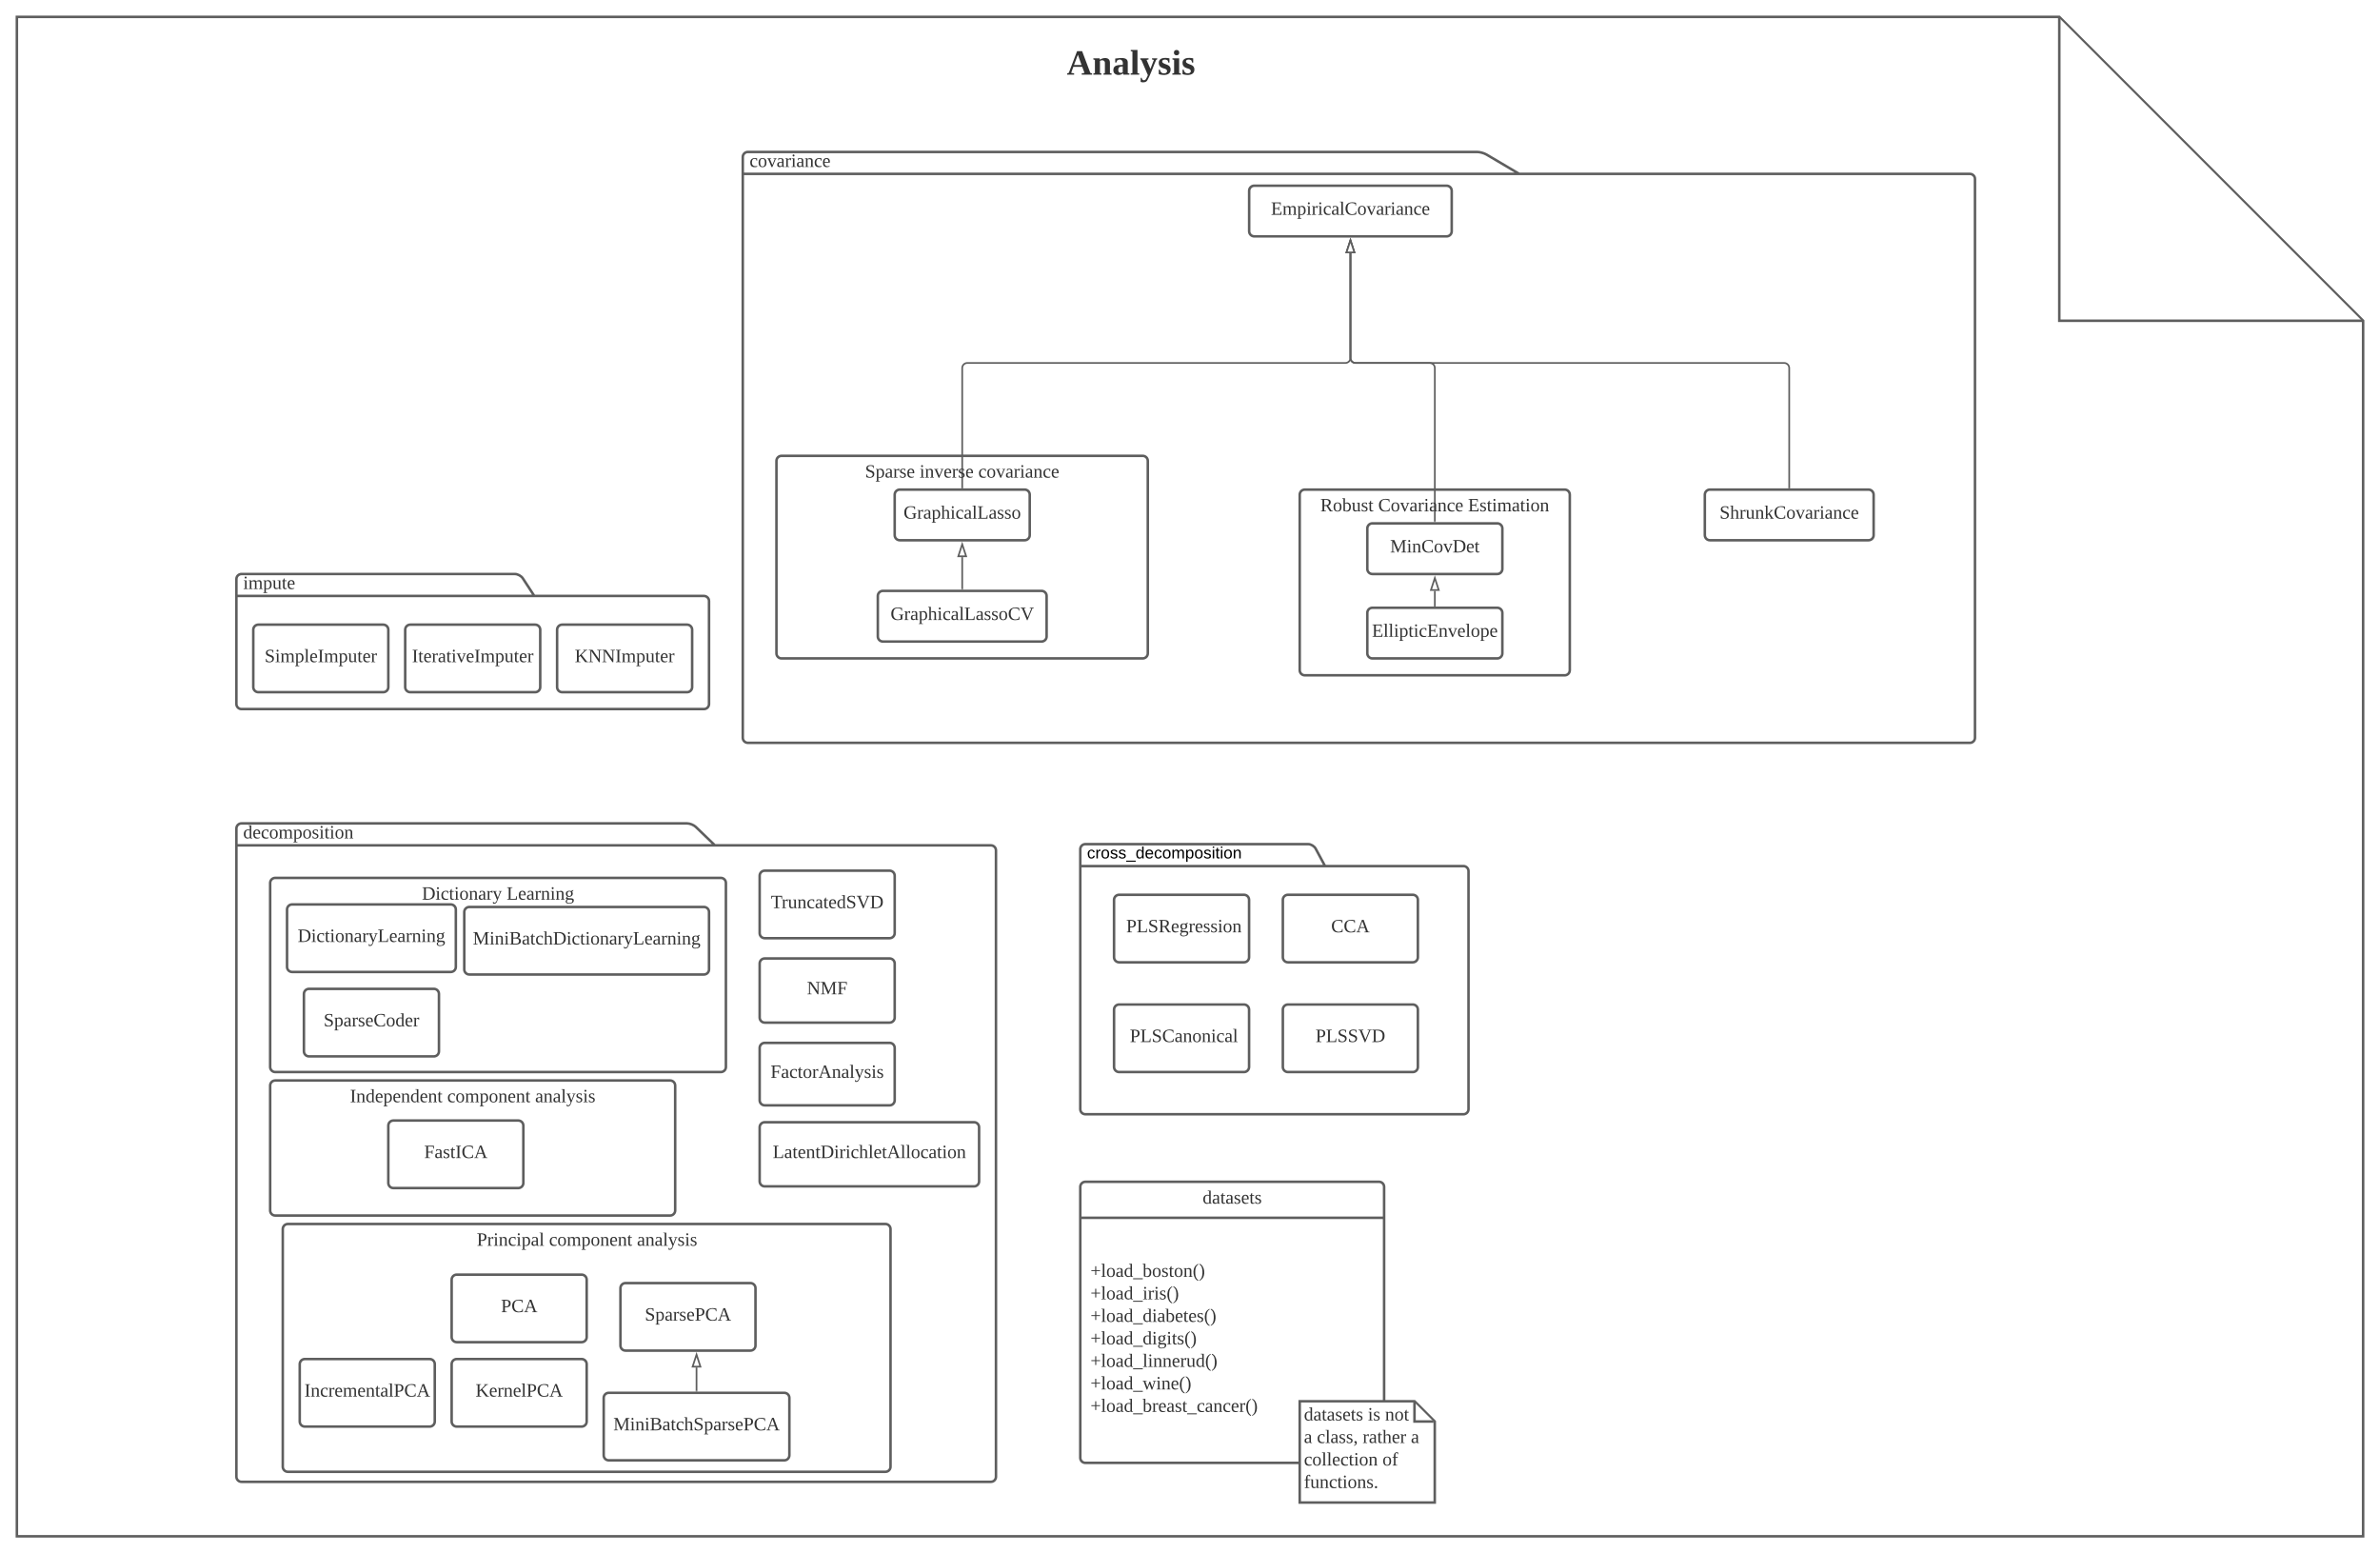 <svg xmlns="http://www.w3.org/2000/svg" xmlns:xlink="http://www.w3.org/1999/xlink" xmlns:lucid="lucid" width="2820" height="1840"><g transform="translate(3160 2420)" lucid:page-tab-id="0_0"><path d="M-3613.73-2517.67H64V64h-3677.73z" fill="#fff"/><path d="M-3140-2400h2420l360 360v1440h-2780z" stroke="#5e5e5e" stroke-width="3" fill="#fff"/><path d="M-720-2398.57V-2040h358.57M-1359.9-2214h534c3.32 0 6 2.7 6 6v662c0 3.3-2.68 6-6 6h-1448c-3.3 0-6-2.7-6-6v-688c0-3.3 2.7-6 6-6h864c3.32 0 8.32 1.37 11.17 3.05zm-920 0h920" stroke="#5e5e5e" stroke-width="3" fill="#fff"/><use xlink:href="#a" transform="matrix(1,0,0,1,-2271.897,-2240) translate(0 17.778)"/><path d="M-1679.9-2194c0-3.3 2.7-6 6-6h228c3.32 0 6 2.7 6 6v48c0 3.3-2.68 6-6 6h-228c-3.3 0-6-2.7-6-6z" stroke="#5e5e5e" stroke-width="3" fill="#fff"/><use xlink:href="#b" transform="matrix(1,0,0,1,-1671.897,-2192) translate(17.833 26.444)"/><path d="M-1539.9-1794c0-3.3 2.7-6 6-6h148c3.32 0 6 2.7 6 6v48c0 3.3-2.68 6-6 6h-148c-3.3 0-6-2.7-6-6z" stroke="#5e5e5e" stroke-width="3" fill="#fff"/><use xlink:href="#c" transform="matrix(1,0,0,1,-1531.897,-1792) translate(18.975 26.444)"/><path d="M-1539.9-1694c0-3.3 2.7-6 6-6h148c3.32 0 6 2.7 6 6v48c0 3.3-2.68 6-6 6h-148c-3.3 0-6-2.7-6-6z" stroke="#5e5e5e" stroke-width="3" fill="#fff"/><use xlink:href="#d" transform="matrix(1,0,0,1,-1531.897,-1692) translate(-2.537 26.444)"/><path d="M-1140-1834c0-3.3 2.7-6 6-6h188c3.3 0 6 2.7 6 6v48c0 3.3-2.7 6-6 6h-188c-3.3 0-6-2.7-6-6z" stroke="#5e5e5e" stroke-width="3" fill="#fff"/><use xlink:href="#e" transform="matrix(1,0,0,1,-1132,-1832) translate(9.469 26.444)"/><path d="M-1040-1842.5V-1984c0-3.3-2.7-6-6-6h-507.9c-3.3 0-6-2.7-6-6v-124" stroke="#5e5e5e" stroke-width="2" fill="none"/><path d="M-1039-1841.5h-2v-1.03h2z" fill="#5e5e5e"/><path d="M-1559.9-2135.26l4.64 14.26h-9.27z" stroke="#5e5e5e" stroke-width="2" fill="#fff"/><path d="M-2099.9-1834c0-3.3 2.7-6 6-6h148c3.32 0 6 2.7 6 6v48c0 3.3-2.68 6-6 6h-148c-3.3 0-6-2.7-6-6z" stroke="#5e5e5e" stroke-width="3" fill="#fff"/><use xlink:href="#f" transform="matrix(1,0,0,1,-2091.897,-1832) translate(2.463 26.444)"/><path d="M-2119.9-1714c0-3.3 2.7-6 6-6h188c3.32 0 6 2.7 6 6v48c0 3.3-2.68 6-6 6h-188c-3.3 0-6-2.7-6-6z" stroke="#5e5e5e" stroke-width="3" fill="#fff"/><use xlink:href="#g" transform="matrix(1,0,0,1,-2111.897,-1712) translate(7.062 26.444)"/><path d="M-2019.9-1722.5v-37.5" stroke="#5e5e5e" stroke-width="2" fill="none"/><path d="M-2018.9-1721.5h-2v-1.03h2z" fill="#5e5e5e"/><path d="M-2019.9-1775.26l4.64 14.26h-9.27z" stroke="#5e5e5e" stroke-width="2" fill="#fff"/><path d="M-2019.9-1842.5V-1984c0-3.3 2.7-6 6-6h448c3.32 0 6-2.7 6-6v-124" stroke="#5e5e5e" stroke-width="2" fill="none"/><path d="M-2018.9-1841.5h-2v-1.03h2z" fill="#5e5e5e"/><path d="M-1559.9-2135.26l4.64 14.26h-9.27z" stroke="#5e5e5e" stroke-width="2" fill="#fff"/><path d="M-1459.9-1702.5v-17.5" stroke="#5e5e5e" stroke-width="2" fill="none"/><path d="M-1458.9-1701.5h-2v-1.03h2z" fill="#5e5e5e"/><path d="M-1459.9-1735.26l4.64 14.26h-9.27z" stroke="#5e5e5e" stroke-width="2" fill="#fff"/><path d="M-1459.9-1802.5V-1984c0-3.3-2.68-6-6-6h-88c-3.3 0-6-2.7-6-6v-124" stroke="#5e5e5e" stroke-width="2" fill="none"/><path d="M-1458.9-1801.5h-2v-1.03h2z" fill="#5e5e5e"/><path d="M-1559.9-2135.26l4.64 14.26h-9.27z" stroke="#5e5e5e" stroke-width="2" fill="#fff"/><path d="M-2526.9-1714h201c3.32 0 6 2.7 6 6v122c0 3.3-2.68 6-6 6h-548c-3.3 0-6-2.7-6-6v-148c0-3.3 2.7-6 6-6h324c3.32 0 7.47 2.25 9.3 5.02zm-353 0h353" stroke="#5e5e5e" stroke-width="3" fill="#fff"/><use xlink:href="#h" transform="matrix(1,0,0,1,-2871.897,-1740) translate(0 17.778)"/><path d="M-2859.9-1674c0-3.3 2.7-6 6-6h148c3.32 0 6 2.7 6 6v68c0 3.3-2.68 6-6 6h-148c-3.3 0-6-2.7-6-6z" stroke="#5e5e5e" stroke-width="3" fill="#fff"/><use xlink:href="#i" transform="matrix(1,0,0,1,-2851.897,-1672) translate(5.457 36.444)"/><path d="M-2679.9-1674c0-3.3 2.7-6 6-6h148c3.32 0 6 2.7 6 6v68c0 3.3-2.68 6-6 6h-148c-3.3 0-6-2.7-6-6z" stroke="#5e5e5e" stroke-width="3" fill="#fff"/><use xlink:href="#j" transform="matrix(1,0,0,1,-2671.897,-1672) translate(0.025 36.444)"/><path d="M-2499.9-1674c0-3.3 2.7-6 6-6h148c3.32 0 6 2.7 6 6v68c0 3.3-2.68 6-6 6h-148c-3.3 0-6-2.7-6-6z" stroke="#5e5e5e" stroke-width="3" fill="#fff"/><use xlink:href="#k" transform="matrix(1,0,0,1,-2491.897,-1672) translate(12.926 36.444)"/><path d="M-1880-1014c0-3.3 2.7-6 6-6h348c3.3 0 6 2.7 6 6v321c0 3.3-2.7 6-6 6h-348c-3.3 0-6-2.7-6-6z" stroke="#5e5e5e" stroke-width="3" fill="#fff"/><path d="M-1880-977.33h360" stroke="#5e5e5e" stroke-width="3" fill="none"/><use xlink:href="#l" transform="matrix(1,0,0,1,-1872,-1012) translate(136.907 17.944)"/><use xlink:href="#m" transform="matrix(1,0,0,1,-1868,-969.333) translate(0 61.944)"/><use xlink:href="#n" transform="matrix(1,0,0,1,-1868,-969.333) translate(0 88.611)"/><use xlink:href="#o" transform="matrix(1,0,0,1,-1868,-969.333) translate(0 115.278)"/><use xlink:href="#p" transform="matrix(1,0,0,1,-1868,-969.333) translate(0 141.944)"/><use xlink:href="#q" transform="matrix(1,0,0,1,-1868,-969.333) translate(0 168.611)"/><use xlink:href="#r" transform="matrix(1,0,0,1,-1868,-969.333) translate(0 195.278)"/><use xlink:href="#s" transform="matrix(1,0,0,1,-1868,-969.333) translate(0 221.944)"/><path d="M-1620-760h136l24 24v96h-160z" stroke="#5e5e5e" stroke-width="3" fill="#fff"/><path d="M-1484-758.57V-736h22.57" stroke="#5e5e5e" stroke-width="3" fill="#fff"/><use xlink:href="#t" transform="matrix(1,0,0,1,-1615,-755) translate(0 17.778)"/><use xlink:href="#u" transform="matrix(1,0,0,1,-1615,-755) translate(75.741 17.778)"/><use xlink:href="#v" transform="matrix(1,0,0,1,-1615,-755) translate(96.111 17.778)"/><use xlink:href="#w" transform="matrix(1,0,0,1,-1615,-755) translate(0 44.444)"/><use xlink:href="#x" transform="matrix(1,0,0,1,-1615,-755) translate(15.37 44.444)"/><use xlink:href="#y" transform="matrix(1,0,0,1,-1615,-755) translate(69.568 44.444)"/><use xlink:href="#z" transform="matrix(1,0,0,1,-1615,-755) translate(126.728 44.444)"/><use xlink:href="#A" transform="matrix(1,0,0,1,-1615,-755) translate(0 71.111)"/><use xlink:href="#B" transform="matrix(1,0,0,1,-1615,-755) translate(93.025 71.111)"/><use xlink:href="#C" transform="matrix(1,0,0,1,-1615,-755) translate(0 97.778)"/><path d="M-1590-1394h164c3.3 0 6 2.7 6 6v282c0 3.3-2.7 6-6 6h-448c-3.3 0-6-2.7-6-6v-308c0-3.3 2.7-6 6-6h264c3.3 0 7.27 2.37 8.84 5.28zm-290 0h290" stroke="#5e5e5e" stroke-width="3" fill="#fff"/><use xlink:href="#D" transform="matrix(1,0,0,1,-1872,-1420) translate(0 16.911)"/><path d="M-1840-1354c0-3.3 2.7-6 6-6h148c3.3 0 6 2.7 6 6v68c0 3.3-2.7 6-6 6h-148c-3.3 0-6-2.7-6-6z" stroke="#5e5e5e" stroke-width="3" fill="#fff"/><use xlink:href="#E" transform="matrix(1,0,0,1,-1832,-1352) translate(0.827 36.444)"/><use xlink:href="#F" transform="matrix(1,0,0,1,-1832,-1352) translate(6.383 36.444)"/><path d="M-1840-1224c0-3.3 2.7-6 6-6h148c3.3 0 6 2.7 6 6v68c0 3.3-2.7 6-6 6h-148c-3.3 0-6-2.7-6-6z" stroke="#5e5e5e" stroke-width="3" fill="#fff"/><use xlink:href="#E" transform="matrix(1,0,0,1,-1832,-1222) translate(5.148 36.444)"/><use xlink:href="#G" transform="matrix(1,0,0,1,-1832,-1222) translate(10.704 36.444)"/><path d="M-1640-1224c0-3.3 2.7-6 6-6h148c3.3 0 6 2.7 6 6v68c0 3.3-2.7 6-6 6h-148c-3.3 0-6-2.7-6-6z" stroke="#5e5e5e" stroke-width="3" fill="#fff"/><use xlink:href="#H" transform="matrix(1,0,0,1,-1632,-1222) translate(30.735 36.444)"/><path d="M-1640-1354c0-3.3 2.7-6 6-6h148c3.3 0 6 2.7 6 6v68c0 3.3-2.7 6-6 6h-148c-3.3 0-6-2.7-6-6z" stroke="#5e5e5e" stroke-width="3" fill="#fff"/><use xlink:href="#I" transform="matrix(1,0,0,1,-1632,-1352) translate(49.191 36.444)"/><path d="M-2312.9-1418.56h327c3.32 0 6 2.7 6 6v742c0 3.32-2.68 6-6 6h-888c-3.3 0-6-2.68-6-6v-768c0-3.3 2.7-6 6-6h528c3.32 0 7.94 1.87 10.33 4.17zm-567 0h567" stroke="#5e5e5e" stroke-width="3" fill="#fff"/><use xlink:href="#J" transform="matrix(1,0,0,1,-2871.897,-1444.557) translate(0 17.778)"/><path d="M-2259.9-1178.56c0-3.3 2.7-6 6-6h148c3.32 0 6 2.7 6 6v62c0 3.32-2.68 6-6 6h-148c-3.3 0-6-2.68-6-6z" stroke="#5e5e5e" stroke-width="3" fill="#fff"/><use xlink:href="#K" transform="matrix(1,0,0,1,-2251.897,-1176.557) translate(4.87 33.444)"/><path d="M-2424.85-894c0-3.3 2.7-6 6-6h148c3.32 0 6 2.7 6 6v68c0 3.3-2.68 6-6 6h-148c-3.3 0-6-2.7-6-6z" stroke="#5e5e5e" stroke-width="3" fill="#fff"/><use xlink:href="#L" transform="matrix(1,0,0,1,-2416.845,-892) translate(20.889 36.444)"/><path d="M-2444.7-764c0-3.3 2.68-6 6-6h208c3.3 0 6 2.7 6 6v68c0 3.3-2.7 6-6 6h-208c-3.32 0-6-2.7-6-6z" stroke="#5e5e5e" stroke-width="3" fill="#fff"/><use xlink:href="#M" transform="matrix(1,0,0,1,-2436.711,-762) translate(3.42 36.444)"/><path d="M-2334.7-772.5V-800" stroke="#5e5e5e" stroke-width="2" fill="none"/><path d="M-2333.7-771.5h-2v-1.03h2z" fill="#5e5e5e"/><path d="M-2334.7-815.26l4.62 14.26h-9.27z" stroke="#5e5e5e" stroke-width="2" fill="#fff"/><path d="M-2804.85-804c0-3.3 2.7-6 6-6h148c3.32 0 6 2.7 6 6v68c0 3.3-2.68 6-6 6h-148c-3.3 0-6-2.7-6-6z" stroke="#5e5e5e" stroke-width="3" fill="#fff"/><use xlink:href="#N" transform="matrix(1,0,0,1,-2796.845,-802) translate(-2.475 36.444)"/><path d="M-2624.85-904c0-3.3 2.7-6 6-6h148c3.32 0 6 2.7 6 6v68c0 3.3-2.68 6-6 6h-148c-3.3 0-6-2.7-6-6z" stroke="#5e5e5e" stroke-width="3" fill="#fff"/><use xlink:href="#O" transform="matrix(1,0,0,1,-2616.845,-902) translate(50.426 36.444)"/><path d="M-2624.85-804c0-3.3 2.7-6 6-6h148c3.32 0 6 2.7 6 6v68c0 3.3-2.68 6-6 6h-148c-3.3 0-6-2.7-6-6z" stroke="#5e5e5e" stroke-width="3" fill="#fff"/><use xlink:href="#P" transform="matrix(1,0,0,1,-2616.845,-802) translate(20.302 36.444)"/><path d="M-2259.9-1382.56c0-3.3 2.7-6 6-6h148c3.32 0 6 2.7 6 6v68c0 3.32-2.68 6-6 6h-148c-3.3 0-6-2.68-6-6z" stroke="#5e5e5e" stroke-width="3" fill="#fff"/><use xlink:href="#Q" transform="matrix(1,0,0,1,-2251.897,-1380.557) translate(5.333 36.444)"/><path d="M-2699.9-1086.56c0-3.3 2.7-6 6-6h148c3.32 0 6 2.7 6 6v68c0 3.32-2.68 6-6 6h-148c-3.3 0-6-2.68-6-6z" stroke="#5e5e5e" stroke-width="3" fill="#fff"/><use xlink:href="#R" transform="matrix(1,0,0,1,-2691.897,-1084.557) translate(34.438 36.444)"/><path d="M-2819.9-1342.56c0-3.3 2.7-6 6-6h188c3.32 0 6 2.7 6 6v68c0 3.32-2.68 6-6 6h-188c-3.3 0-6-2.68-6-6z" stroke="#5e5e5e" stroke-width="3" fill="#fff"/><use xlink:href="#S" transform="matrix(1,0,0,1,-2811.897,-1340.557) translate(4.593 36.444)"/><path d="M-2259.9-1278.56c0-3.3 2.7-6 6-6h148c3.32 0 6 2.7 6 6v64c0 3.32-2.68 6-6 6h-148c-3.3 0-6-2.68-6-6z" stroke="#5e5e5e" stroke-width="3" fill="#fff"/><use xlink:href="#T" transform="matrix(1,0,0,1,-2251.897,-1276.557) translate(47.957 34.444)"/><path d="M-2259.9-1084.56c0-3.3 2.7-6 6-6h248c3.32 0 6 2.7 6 6v64c0 3.32-2.68 6-6 6h-248c-3.3 0-6-2.68-6-6z" stroke="#5e5e5e" stroke-width="3" fill="#fff"/><use xlink:href="#U" transform="matrix(1,0,0,1,-2251.897,-1082.557) translate(7.494 34.444)"/><path d="M-2799.9-1242.56c0-3.3 2.7-6 6-6h148c3.32 0 6 2.7 6 6v68c0 3.32-2.68 6-6 6h-148c-3.3 0-6-2.68-6-6z" stroke="#5e5e5e" stroke-width="3" fill="#fff"/><g><use xlink:href="#V" transform="matrix(1,0,0,1,-2791.897,-1240.557) translate(15.364 36.444)"/></g><path d="M-2609.9-1339.56c0-3.3 2.7-6 6-6h278c3.32 0 6 2.7 6 6v68c0 3.32-2.68 6-6 6h-278c-3.3 0-6-2.68-6-6z" stroke="#5e5e5e" stroke-width="3" fill="#fff"/><g><use xlink:href="#W" transform="matrix(1,0,0,1,-2601.897,-1337.557) translate(2.123 36.444)"/></g><path d="M-2240-1874c0-3.3 2.7-6 6-6h428c3.3 0 6 2.7 6 6v228c0 3.3-2.7 6-6 6h-428c-3.3 0-6-2.7-6-6z" stroke="#5e5e5e" stroke-width="3" fill-opacity="0"/><g><use xlink:href="#X" transform="matrix(1,0,0,1,-2232,-1872) translate(96.938 17.778)"/><use xlink:href="#Y" transform="matrix(1,0,0,1,-2232,-1872) translate(161.568 17.778)"/><use xlink:href="#Z" transform="matrix(1,0,0,1,-2232,-1872) translate(231.136 17.778)"/></g><path d="M-1620-1834c0-3.3 2.7-6 6-6h308c3.3 0 6 2.7 6 6v208c0 3.3-2.7 6-6 6h-308c-3.3 0-6-2.7-6-6z" stroke="#5e5e5e" stroke-width="3" fill-opacity="0"/><g><use xlink:href="#aa" transform="matrix(1,0,0,1,-1612,-1832) translate(16.414 17.778)"/><use xlink:href="#ab" transform="matrix(1,0,0,1,-1612,-1832) translate(84.932 17.778)"/><use xlink:href="#ac" transform="matrix(1,0,0,1,-1612,-1832) translate(191.414 17.778)"/></g><path d="M-2839.9-1374c0-3.3 2.7-6 6-6h528c3.32 0 6 2.7 6 6v218c0 3.3-2.68 6-6 6h-528c-3.3 0-6-2.7-6-6z" stroke="#5e5e5e" stroke-width="3" fill-opacity="0"/><g><use xlink:href="#ad" transform="matrix(1,0,0,1,-2831.897,-1372) translate(171.815 17.778)"/><use xlink:href="#ae" transform="matrix(1,0,0,1,-2831.897,-1372) translate(272.185 17.778)"/></g><path d="M-2839.9-1134c0-3.3 2.7-6 6-6h467.9c3.3 0 6 2.7 6 6v148c0 3.3-2.7 6-6 6h-467.9c-3.3 0-6-2.7-6-6z" stroke="#5e5e5e" stroke-width="3" fill-opacity="0"/><g><use xlink:href="#af" transform="matrix(1,0,0,1,-2831.897,-1132) translate(86.568 17.778)"/><use xlink:href="#ag" transform="matrix(1,0,0,1,-2831.897,-1132) translate(201.753 17.778)"/><use xlink:href="#ah" transform="matrix(1,0,0,1,-2831.897,-1132) translate(305.951 17.778)"/></g><path d="M-2824.95-964c0-3.3 2.7-6 6-6h708.1c3.32 0 6 2.7 6 6v281.56c0 3.3-2.68 6-6 6h-708.1c-3.3 0-6-2.7-6-6z" stroke="#5e5e5e" stroke-width="3" fill-opacity="0"/><g><use xlink:href="#ai" transform="matrix(1,0,0,1,-2816.948,-962) translate(221.852 17.778)"/><use xlink:href="#ag" transform="matrix(1,0,0,1,-2816.948,-962) translate(307.469 17.778)"/><use xlink:href="#ah" transform="matrix(1,0,0,1,-2816.948,-962) translate(411.667 17.778)"/></g><path d="M-1999.9-2374c0-3.3 2.7-6 6-6h347.9c3.3 0 6 2.7 6 6v68c0 3.3-2.7 6-6 6h-347.9c-3.3 0-6-2.7-6-6z" fill="none"/><g><use xlink:href="#aj" transform="matrix(1,0,0,1,-1999.897,-2380) translate(103.824 48.444)"/></g><defs><path fill="#333" d="M45-84c0 64 52 80 104 63 1 25-30 25-55 25-56 0-80-32-80-88 0-76 62-98 131-80v46h-10c-5-15-4-31-23-35-47-10-67 21-67 69" id="ak"/><path fill="#333" d="M90-170c52 0 76 32 76 87 0 54-24 87-77 87-51 0-75-34-75-87 0-54 24-87 76-87zM89-10c39 0 46-35 46-73 0-39-7-73-46-73-39 1-44 34-44 73s6 72 44 73" id="al"/><path fill="#333" d="M164-154L98 4H85L17-153c-7-3-20 0-17-12h77v8l-26 4L99-38l46-115-26-4v-8h61v8" id="am"/><path fill="#333" d="M32-163c41-10 102-14 102 39v112c8 3 24-2 21 12h-45l-4-17C83 13 3 13 13-46c-2-50 45-50 92-51 4-36-5-70-42-56-6 2-12 4-16 6-4 7 0 23-15 20v-36zM42-47c0 41 41 33 63 22v-59c-34 1-63-1-63 37" id="an"/><path fill="#333" d="M57-145c16-10 35-24 60-25v45c-19 1-8-30-40-17l-20 6v124l29 4v8H7v-8l21-4v-141c-8-3-24 2-21-12h48" id="ao"/><path fill="#333" d="M47-200c-23 0-25-39 0-38 13 0 18 7 20 19-1 11-8 19-20 19zM65-12l28 4v8H8v-8l28-4v-141l-24-4v-8h53v153" id="ap"/><path fill="#333" d="M125-118c4-37-41-34-68-26v132l23 4v8H8C5-13 21-9 28-12v-141c-7-3-23 1-20-12h47l2 13c31-23 98-29 98 31v109c7 3 23-1 20 12h-72v-8l22-4v-106" id="aq"/><path fill="#333" d="M84-170c49 0 66 33 63 87H46c-8 60 38 80 95 63v10C128-2 108 4 88 4 34 4 14-29 14-84c-1-54 22-86 70-86zm33 73c12-57-57-82-69-24-1 7-2 15-2 24h71" id="ar"/><g id="a"><use transform="matrix(0.062,0,0,0.062,0,0)" xlink:href="#ak"/><use transform="matrix(0.062,0,0,0.062,9.815,0)" xlink:href="#al"/><use transform="matrix(0.062,0,0,0.062,20.926,0)" xlink:href="#am"/><use transform="matrix(0.062,0,0,0.062,32.037,0)" xlink:href="#an"/><use transform="matrix(0.062,0,0,0.062,41.852,0)" xlink:href="#ao"/><use transform="matrix(0.062,0,0,0.062,49.198,0)" xlink:href="#ap"/><use transform="matrix(0.062,0,0,0.062,55.37,0)" xlink:href="#an"/><use transform="matrix(0.062,0,0,0.062,65.185,0)" xlink:href="#aq"/><use transform="matrix(0.062,0,0,0.062,76.296,0)" xlink:href="#ak"/><use transform="matrix(0.062,0,0,0.062,86.111,0)" xlink:href="#ar"/></g><path fill="#333" d="M10-9l31-5v-208l-31-4v-10h177v57h-11l-6-38c-28-4-63-3-95-3v92h63l6-28h11v73h-11l-6-29H75v96l105-3 10-43h12l-3 62H10v-9" id="as"/><path fill="#333" d="M126-118c4-37-42-32-68-25v131l24 4v8H8C5-13 21-9 28-12v-141c-7-3-23 1-20-12h48l1 13c22-15 77-30 92 2 32-22 104-36 104 29v109c8 3 24-2 21 12h-75v-8l25-4v-106c3-39-45-31-72-24 7 37 1 88 3 130l25 4v8h-78v-8l24-4v-106" id="at"/><path fill="#333" d="M166-85c3 67-44 102-111 85l1 64 29 4v9H6v-9l21-4v-217c-7-3-22 1-19-12h46l1 9c11-8 26-14 45-14 47 2 64 36 66 85zM56-13c53 14 83-14 78-72 7-53-33-79-78-60v132" id="au"/><path fill="#333" d="M65-12l28 4v8H7v-8l28-4v-226l-28-4v-8h58v238" id="av"/><path fill="#333" d="M52-115c0 93 80 130 150 87l7-35h11l-1 55c-23 7-52 12-83 12C60 4 19-37 15-115c-5-113 97-141 201-114l1 51h-12l-5-30c-15-9-39-16-62-16-66 0-86 41-86 109" id="aw"/><g id="b"><use transform="matrix(0.062,0,0,0.062,0,0)" xlink:href="#as"/><use transform="matrix(0.062,0,0,0.062,13.519,0)" xlink:href="#at"/><use transform="matrix(0.062,0,0,0.062,30.802,0)" xlink:href="#au"/><use transform="matrix(0.062,0,0,0.062,41.914,0)" xlink:href="#ap"/><use transform="matrix(0.062,0,0,0.062,48.086,0)" xlink:href="#ao"/><use transform="matrix(0.062,0,0,0.062,55.432,0)" xlink:href="#ap"/><use transform="matrix(0.062,0,0,0.062,61.605,0)" xlink:href="#ak"/><use transform="matrix(0.062,0,0,0.062,71.42,0)" xlink:href="#an"/><use transform="matrix(0.062,0,0,0.062,81.235,0)" xlink:href="#av"/><use transform="matrix(0.062,0,0,0.062,87.407,0)" xlink:href="#aw"/><use transform="matrix(0.062,0,0,0.062,102.222,0)" xlink:href="#al"/><use transform="matrix(0.062,0,0,0.062,113.333,0)" xlink:href="#am"/><use transform="matrix(0.062,0,0,0.062,124.444,0)" xlink:href="#an"/><use transform="matrix(0.062,0,0,0.062,134.259,0)" xlink:href="#ao"/><use transform="matrix(0.062,0,0,0.062,141.605,0)" xlink:href="#ap"/><use transform="matrix(0.062,0,0,0.062,147.778,0)" xlink:href="#an"/><use transform="matrix(0.062,0,0,0.062,157.593,0)" xlink:href="#aq"/><use transform="matrix(0.062,0,0,0.062,168.704,0)" xlink:href="#ak"/><use transform="matrix(0.062,0,0,0.062,178.519,0)" xlink:href="#ar"/></g><path fill="#333" d="M152 0h-7L59-203v189l32 5v9H10v-9l31-5v-208l-31-4v-10h72l76 180 84-180h68v10l-31 4v208l31 5v9h-96v-9l32-5v-189" id="ax"/><path fill="#333" d="M75-17c87 13 134-18 134-103 0-78-51-106-134-100v203zm171-102C246 5 139 7 10 0v-9l31-5v-208l-31-4v-10h107c82 0 129 35 129 117" id="ay"/><path fill="#333" d="M54-38c-1 25 24 26 44 20v12C71 10 25 9 25-35v-115H4c-2-14 14-10 21-15l18-38h11v38h38v15H54v112" id="az"/><g id="c"><use transform="matrix(0.062,0,0,0.062,0,0)" xlink:href="#ax"/><use transform="matrix(0.062,0,0,0.062,19.753,0)" xlink:href="#ap"/><use transform="matrix(0.062,0,0,0.062,25.926,0)" xlink:href="#aq"/><use transform="matrix(0.062,0,0,0.062,37.037,0)" xlink:href="#aw"/><use transform="matrix(0.062,0,0,0.062,51.852,0)" xlink:href="#al"/><use transform="matrix(0.062,0,0,0.062,62.963,0)" xlink:href="#am"/><use transform="matrix(0.062,0,0,0.062,74.074,0)" xlink:href="#ay"/><use transform="matrix(0.062,0,0,0.062,90.062,0)" xlink:href="#ar"/><use transform="matrix(0.062,0,0,0.062,99.877,0)" xlink:href="#az"/></g><g id="d"><use transform="matrix(0.062,0,0,0.062,0,0)" xlink:href="#as"/><use transform="matrix(0.062,0,0,0.062,13.519,0)" xlink:href="#av"/><use transform="matrix(0.062,0,0,0.062,19.691,0)" xlink:href="#av"/><use transform="matrix(0.062,0,0,0.062,25.864,0)" xlink:href="#ap"/><use transform="matrix(0.062,0,0,0.062,32.037,0)" xlink:href="#au"/><use transform="matrix(0.062,0,0,0.062,43.148,0)" xlink:href="#az"/><use transform="matrix(0.062,0,0,0.062,49.321,0)" xlink:href="#ap"/><use transform="matrix(0.062,0,0,0.062,55.494,0)" xlink:href="#ak"/><use transform="matrix(0.062,0,0,0.062,65.309,0)" xlink:href="#as"/><use transform="matrix(0.062,0,0,0.062,78.827,0)" xlink:href="#aq"/><use transform="matrix(0.062,0,0,0.062,89.938,0)" xlink:href="#am"/><use transform="matrix(0.062,0,0,0.062,101.049,0)" xlink:href="#ar"/><use transform="matrix(0.062,0,0,0.062,110.864,0)" xlink:href="#av"/><use transform="matrix(0.062,0,0,0.062,117.037,0)" xlink:href="#al"/><use transform="matrix(0.062,0,0,0.062,128.148,0)" xlink:href="#au"/><use transform="matrix(0.062,0,0,0.062,139.259,0)" xlink:href="#ar"/></g><path fill="#333" d="M178-68c0 79-95 82-154 59v-54h12c1 35 22 52 60 52 50 0 69-58 33-82-39-24-105-21-105-85 0-67 86-66 142-53v49h-12l-6-29c-31-27-121-7-89 42 28 43 119 24 119 101" id="aA"/><path fill="#333" d="M126-119c3-38-42-31-69-25v132l23 4v8H7v-8l21-4v-226l-24-4v-8h53l-1 98c31-22 99-31 99 31v109c7 3 23-1 20 12h-71v-8l22-4v-107" id="aB"/><path fill="#333" d="M124-13C89 8 26 15 26-45v-108c-8-3-24 2-21-12h50v118c-3 37 42 32 69 25v-131l-25-4v-8h54v153c8 3 24-2 21 12h-48" id="aC"/><path fill="#333" d="M60-80l68-73c-7-3-20 0-17-12h58c3 13-13 9-20 12l-47 48 60 93c7 3 21-1 18 12h-68c-3-12 9-9 15-12L82-83 60-60v48c7 3 21-1 18 12H10v-8l21-4v-226l-24-4v-8h53v170" id="aD"/><g id="e"><use transform="matrix(0.062,0,0,0.062,0,0)" xlink:href="#aA"/><use transform="matrix(0.062,0,0,0.062,12.346,0)" xlink:href="#aB"/><use transform="matrix(0.062,0,0,0.062,23.457,0)" xlink:href="#ao"/><use transform="matrix(0.062,0,0,0.062,30.802,0)" xlink:href="#aC"/><use transform="matrix(0.062,0,0,0.062,41.914,0)" xlink:href="#aq"/><use transform="matrix(0.062,0,0,0.062,53.025,0)" xlink:href="#aD"/><use transform="matrix(0.062,0,0,0.062,64.136,0)" xlink:href="#aw"/><use transform="matrix(0.062,0,0,0.062,78.951,0)" xlink:href="#al"/><use transform="matrix(0.062,0,0,0.062,90.062,0)" xlink:href="#am"/><use transform="matrix(0.062,0,0,0.062,101.173,0)" xlink:href="#an"/><use transform="matrix(0.062,0,0,0.062,110.988,0)" xlink:href="#ao"/><use transform="matrix(0.062,0,0,0.062,118.333,0)" xlink:href="#ap"/><use transform="matrix(0.062,0,0,0.062,124.506,0)" xlink:href="#an"/><use transform="matrix(0.062,0,0,0.062,134.321,0)" xlink:href="#aq"/><use transform="matrix(0.062,0,0,0.062,145.432,0)" xlink:href="#ak"/><use transform="matrix(0.062,0,0,0.062,155.247,0)" xlink:href="#ar"/></g><path fill="#333" d="M52-115c0 90 69 126 140 93v-67l-30-5v-9h87v9l-23 5v77c-27 8-56 16-90 16C59 2 15-37 15-115c-1-82 41-123 122-123 31 0 59 4 83 10v51h-12l-5-29c-15-12-38-18-65-18-66-1-86 42-86 109" id="aE"/><path fill="#333" d="M111-226l-36 4v207c33-1 73 2 101-4l11-49h11l-3 68H10v-9l31-5v-208l-31-4v-10h101v10" id="aF"/><path fill="#333" d="M41-130c7 48 86 23 86 84 0 56-69 57-112 41v-40c20 0 9 29 31 31 35 19 77-26 41-50-27-18-72-13-72-59 0-50 58-52 100-41v36c-19 1-8-25-28-25-21-7-50-1-46 23" id="aG"/><g id="f"><use transform="matrix(0.062,0,0,0.062,0,0)" xlink:href="#aE"/><use transform="matrix(0.062,0,0,0.062,15.988,0)" xlink:href="#ao"/><use transform="matrix(0.062,0,0,0.062,23.333,0)" xlink:href="#an"/><use transform="matrix(0.062,0,0,0.062,33.148,0)" xlink:href="#au"/><use transform="matrix(0.062,0,0,0.062,44.259,0)" xlink:href="#aB"/><use transform="matrix(0.062,0,0,0.062,55.37,0)" xlink:href="#ap"/><use transform="matrix(0.062,0,0,0.062,61.543,0)" xlink:href="#ak"/><use transform="matrix(0.062,0,0,0.062,71.358,0)" xlink:href="#an"/><use transform="matrix(0.062,0,0,0.062,81.173,0)" xlink:href="#av"/><use transform="matrix(0.062,0,0,0.062,87.346,0)" xlink:href="#aF"/><use transform="matrix(0.062,0,0,0.062,100.864,0)" xlink:href="#an"/><use transform="matrix(0.062,0,0,0.062,110.679,0)" xlink:href="#aG"/><use transform="matrix(0.062,0,0,0.062,119.321,0)" xlink:href="#aG"/><use transform="matrix(0.062,0,0,0.062,127.963,0)" xlink:href="#al"/></g><path fill="#333" d="M256-236v10l-26 4L135 5h-9L31-222l-27-4v-10h95v10l-31 4 71 174 71-174-31-4v-10h77" id="aH"/><g id="g"><use transform="matrix(0.062,0,0,0.062,0,0)" xlink:href="#aE"/><use transform="matrix(0.062,0,0,0.062,15.988,0)" xlink:href="#ao"/><use transform="matrix(0.062,0,0,0.062,23.333,0)" xlink:href="#an"/><use transform="matrix(0.062,0,0,0.062,33.148,0)" xlink:href="#au"/><use transform="matrix(0.062,0,0,0.062,44.259,0)" xlink:href="#aB"/><use transform="matrix(0.062,0,0,0.062,55.37,0)" xlink:href="#ap"/><use transform="matrix(0.062,0,0,0.062,61.543,0)" xlink:href="#ak"/><use transform="matrix(0.062,0,0,0.062,71.358,0)" xlink:href="#an"/><use transform="matrix(0.062,0,0,0.062,81.173,0)" xlink:href="#av"/><use transform="matrix(0.062,0,0,0.062,87.346,0)" xlink:href="#aF"/><use transform="matrix(0.062,0,0,0.062,100.864,0)" xlink:href="#an"/><use transform="matrix(0.062,0,0,0.062,110.679,0)" xlink:href="#aG"/><use transform="matrix(0.062,0,0,0.062,119.321,0)" xlink:href="#aG"/><use transform="matrix(0.062,0,0,0.062,127.963,0)" xlink:href="#al"/><use transform="matrix(0.062,0,0,0.062,139.074,0)" xlink:href="#aw"/><use transform="matrix(0.062,0,0,0.062,153.889,0)" xlink:href="#aH"/></g><g id="h"><use transform="matrix(0.062,0,0,0.062,0,0)" xlink:href="#ap"/><use transform="matrix(0.062,0,0,0.062,6.173,0)" xlink:href="#at"/><use transform="matrix(0.062,0,0,0.062,23.457,0)" xlink:href="#au"/><use transform="matrix(0.062,0,0,0.062,34.568,0)" xlink:href="#aC"/><use transform="matrix(0.062,0,0,0.062,45.679,0)" xlink:href="#az"/><use transform="matrix(0.062,0,0,0.062,51.852,0)" xlink:href="#ar"/></g><path fill="#333" d="M77-14l30 5v9H13v-9l30-5v-208l-30-4v-10h94v10l-30 4v208" id="aI"/><g id="i"><use transform="matrix(0.062,0,0,0.062,0,0)" xlink:href="#aA"/><use transform="matrix(0.062,0,0,0.062,12.346,0)" xlink:href="#ap"/><use transform="matrix(0.062,0,0,0.062,18.519,0)" xlink:href="#at"/><use transform="matrix(0.062,0,0,0.062,35.802,0)" xlink:href="#au"/><use transform="matrix(0.062,0,0,0.062,46.914,0)" xlink:href="#av"/><use transform="matrix(0.062,0,0,0.062,53.086,0)" xlink:href="#ar"/><use transform="matrix(0.062,0,0,0.062,62.901,0)" xlink:href="#aI"/><use transform="matrix(0.062,0,0,0.062,70.247,0)" xlink:href="#at"/><use transform="matrix(0.062,0,0,0.062,87.531,0)" xlink:href="#au"/><use transform="matrix(0.062,0,0,0.062,98.642,0)" xlink:href="#aC"/><use transform="matrix(0.062,0,0,0.062,109.753,0)" xlink:href="#az"/><use transform="matrix(0.062,0,0,0.062,115.926,0)" xlink:href="#ar"/><use transform="matrix(0.062,0,0,0.062,125.741,0)" xlink:href="#ao"/></g><g id="j"><use transform="matrix(0.062,0,0,0.062,0,0)" xlink:href="#aI"/><use transform="matrix(0.062,0,0,0.062,7.346,0)" xlink:href="#az"/><use transform="matrix(0.062,0,0,0.062,13.519,0)" xlink:href="#ar"/><use transform="matrix(0.062,0,0,0.062,23.333,0)" xlink:href="#ao"/><use transform="matrix(0.062,0,0,0.062,30.679,0)" xlink:href="#an"/><use transform="matrix(0.062,0,0,0.062,40.494,0)" xlink:href="#az"/><use transform="matrix(0.062,0,0,0.062,46.667,0)" xlink:href="#ap"/><use transform="matrix(0.062,0,0,0.062,52.84,0)" xlink:href="#am"/><use transform="matrix(0.062,0,0,0.062,63.951,0)" xlink:href="#ar"/><use transform="matrix(0.062,0,0,0.062,73.765,0)" xlink:href="#aI"/><use transform="matrix(0.062,0,0,0.062,81.111,0)" xlink:href="#at"/><use transform="matrix(0.062,0,0,0.062,98.395,0)" xlink:href="#au"/><use transform="matrix(0.062,0,0,0.062,109.506,0)" xlink:href="#aC"/><use transform="matrix(0.062,0,0,0.062,120.617,0)" xlink:href="#az"/><use transform="matrix(0.062,0,0,0.062,126.79,0)" xlink:href="#ar"/><use transform="matrix(0.062,0,0,0.062,136.605,0)" xlink:href="#ao"/></g><path fill="#333" d="M238-236v10l-27 4-81 79L231-14l25 5v9h-57l-93-119-31 25v80l33 5v9H10v-9l31-5v-208l-31-4v-10h95v10l-30 4v111l112-111-23-4v-10h74" id="aJ"/><path fill="#333" d="M203-222l-32-4v-10h81v10l-31 4V0h-17L59-212v198l32 5v9H10v-9l31-5v-208l-31-4v-10h72L203-61v-161" id="aK"/><g id="k"><use transform="matrix(0.062,0,0,0.062,0,0)" xlink:href="#aJ"/><use transform="matrix(0.062,0,0,0.062,15.988,0)" xlink:href="#aK"/><use transform="matrix(0.062,0,0,0.062,31.975,0)" xlink:href="#aK"/><use transform="matrix(0.062,0,0,0.062,47.963,0)" xlink:href="#aI"/><use transform="matrix(0.062,0,0,0.062,55.309,0)" xlink:href="#at"/><use transform="matrix(0.062,0,0,0.062,72.593,0)" xlink:href="#au"/><use transform="matrix(0.062,0,0,0.062,83.704,0)" xlink:href="#aC"/><use transform="matrix(0.062,0,0,0.062,94.815,0)" xlink:href="#az"/><use transform="matrix(0.062,0,0,0.062,100.988,0)" xlink:href="#ar"/><use transform="matrix(0.062,0,0,0.062,110.802,0)" xlink:href="#ao"/></g><path fill="#333" d="M13-81c0-71 46-101 114-85l-1-72-28-4v-8h57v238c8 3 24-2 21 12h-47l-2-12C80 23 13-1 13-81zm77-74c-37 1-44 33-45 74 0 38 9 66 45 66 14 0 27-3 36-7v-130c-10-1-24-3-36-3" id="aL"/><g id="l"><use transform="matrix(0.062,0,0,0.062,0,0)" xlink:href="#aL"/><use transform="matrix(0.062,0,0,0.062,11.111,0)" xlink:href="#an"/><use transform="matrix(0.062,0,0,0.062,20.926,0)" xlink:href="#az"/><use transform="matrix(0.062,0,0,0.062,27.099,0)" xlink:href="#an"/><use transform="matrix(0.062,0,0,0.062,36.914,0)" xlink:href="#aG"/><use transform="matrix(0.062,0,0,0.062,45.556,0)" xlink:href="#ar"/><use transform="matrix(0.062,0,0,0.062,55.37,0)" xlink:href="#az"/><use transform="matrix(0.062,0,0,0.062,61.543,0)" xlink:href="#aG"/></g><path fill="#333" d="M111-111v75H92v-75H18v-17h74v-75h19v75h74v17h-74" id="aM"/><path fill="#333" d="M-3 46V28h186v18H-3" id="aN"/><path fill="#333" d="M53-14c58 12 82-15 82-73 0-52-35-77-82-58v131zM89 4C64 4 42-2 24-9v-229l-24-4v-8h53l-1 94c48-33 114-4 114 69 0 57-23 91-77 91" id="aO"/><path fill="#333" d="M108-235c-52 28-62 95-58 178 3 56 21 97 58 119v15C7 49-17-153 67-223c12-10 25-19 41-27v15" id="aP"/><path fill="#333" d="M12-250C113-222 137-19 52 49 40 59 28 69 12 77V62C56 37 70-16 70-87c0-70-13-123-58-148v-15" id="aQ"/><g id="m"><use transform="matrix(0.062,0,0,0.062,0,0)" xlink:href="#aM"/><use transform="matrix(0.062,0,0,0.062,12.531,0)" xlink:href="#av"/><use transform="matrix(0.062,0,0,0.062,18.704,0)" xlink:href="#al"/><use transform="matrix(0.062,0,0,0.062,29.815,0)" xlink:href="#an"/><use transform="matrix(0.062,0,0,0.062,39.63,0)" xlink:href="#aL"/><use transform="matrix(0.062,0,0,0.062,50.741,0)" xlink:href="#aN"/><use transform="matrix(0.062,0,0,0.062,61.852,0)" xlink:href="#aO"/><use transform="matrix(0.062,0,0,0.062,72.963,0)" xlink:href="#al"/><use transform="matrix(0.062,0,0,0.062,84.074,0)" xlink:href="#aG"/><use transform="matrix(0.062,0,0,0.062,92.716,0)" xlink:href="#az"/><use transform="matrix(0.062,0,0,0.062,98.889,0)" xlink:href="#al"/><use transform="matrix(0.062,0,0,0.062,110,0)" xlink:href="#aq"/><use transform="matrix(0.062,0,0,0.062,121.111,0)" xlink:href="#aP"/><use transform="matrix(0.062,0,0,0.062,128.457,0)" xlink:href="#aQ"/></g><g id="n"><use transform="matrix(0.062,0,0,0.062,0,0)" xlink:href="#aM"/><use transform="matrix(0.062,0,0,0.062,12.531,0)" xlink:href="#av"/><use transform="matrix(0.062,0,0,0.062,18.704,0)" xlink:href="#al"/><use transform="matrix(0.062,0,0,0.062,29.815,0)" xlink:href="#an"/><use transform="matrix(0.062,0,0,0.062,39.63,0)" xlink:href="#aL"/><use transform="matrix(0.062,0,0,0.062,50.741,0)" xlink:href="#aN"/><use transform="matrix(0.062,0,0,0.062,61.852,0)" xlink:href="#ap"/><use transform="matrix(0.062,0,0,0.062,68.025,0)" xlink:href="#ao"/><use transform="matrix(0.062,0,0,0.062,75.37,0)" xlink:href="#ap"/><use transform="matrix(0.062,0,0,0.062,81.543,0)" xlink:href="#aG"/><use transform="matrix(0.062,0,0,0.062,90.185,0)" xlink:href="#aP"/><use transform="matrix(0.062,0,0,0.062,97.531,0)" xlink:href="#aQ"/></g><g id="o"><use transform="matrix(0.062,0,0,0.062,0,0)" xlink:href="#aM"/><use transform="matrix(0.062,0,0,0.062,12.531,0)" xlink:href="#av"/><use transform="matrix(0.062,0,0,0.062,18.704,0)" xlink:href="#al"/><use transform="matrix(0.062,0,0,0.062,29.815,0)" xlink:href="#an"/><use transform="matrix(0.062,0,0,0.062,39.63,0)" xlink:href="#aL"/><use transform="matrix(0.062,0,0,0.062,50.741,0)" xlink:href="#aN"/><use transform="matrix(0.062,0,0,0.062,61.852,0)" xlink:href="#aL"/><use transform="matrix(0.062,0,0,0.062,72.963,0)" xlink:href="#ap"/><use transform="matrix(0.062,0,0,0.062,79.136,0)" xlink:href="#an"/><use transform="matrix(0.062,0,0,0.062,88.951,0)" xlink:href="#aO"/><use transform="matrix(0.062,0,0,0.062,100.062,0)" xlink:href="#ar"/><use transform="matrix(0.062,0,0,0.062,109.877,0)" xlink:href="#az"/><use transform="matrix(0.062,0,0,0.062,116.049,0)" xlink:href="#ar"/><use transform="matrix(0.062,0,0,0.062,125.864,0)" xlink:href="#aG"/><use transform="matrix(0.062,0,0,0.062,134.506,0)" xlink:href="#aP"/><use transform="matrix(0.062,0,0,0.062,141.852,0)" xlink:href="#aQ"/></g><path fill="#333" d="M141-152c28 39 5 97-54 97-9 0-20-2-27-3L49-35c29 22 130-14 124 52-4 45-38 57-88 61C21 83-8 26 45-2 33-6 22-15 21-31l28-31c-19-9-28-26-28-51-2-51 53-65 100-52l38-20 7 8zM85 64c35 0 61-11 61-42 0-35-57-17-89-21-9 8-16 19-17 34 0 25 19 29 45 29zM52-113c1 26 7 46 35 44 28-1 34-16 35-44 0-26-6-43-34-43s-36 17-36 43" id="aR"/><g id="p"><use transform="matrix(0.062,0,0,0.062,0,0)" xlink:href="#aM"/><use transform="matrix(0.062,0,0,0.062,12.531,0)" xlink:href="#av"/><use transform="matrix(0.062,0,0,0.062,18.704,0)" xlink:href="#al"/><use transform="matrix(0.062,0,0,0.062,29.815,0)" xlink:href="#an"/><use transform="matrix(0.062,0,0,0.062,39.63,0)" xlink:href="#aL"/><use transform="matrix(0.062,0,0,0.062,50.741,0)" xlink:href="#aN"/><use transform="matrix(0.062,0,0,0.062,61.852,0)" xlink:href="#aL"/><use transform="matrix(0.062,0,0,0.062,72.963,0)" xlink:href="#ap"/><use transform="matrix(0.062,0,0,0.062,79.136,0)" xlink:href="#aR"/><use transform="matrix(0.062,0,0,0.062,90.247,0)" xlink:href="#ap"/><use transform="matrix(0.062,0,0,0.062,96.42,0)" xlink:href="#az"/><use transform="matrix(0.062,0,0,0.062,102.593,0)" xlink:href="#aG"/><use transform="matrix(0.062,0,0,0.062,111.235,0)" xlink:href="#aP"/><use transform="matrix(0.062,0,0,0.062,118.58,0)" xlink:href="#aQ"/></g><g id="q"><use transform="matrix(0.062,0,0,0.062,0,0)" xlink:href="#aM"/><use transform="matrix(0.062,0,0,0.062,12.531,0)" xlink:href="#av"/><use transform="matrix(0.062,0,0,0.062,18.704,0)" xlink:href="#al"/><use transform="matrix(0.062,0,0,0.062,29.815,0)" xlink:href="#an"/><use transform="matrix(0.062,0,0,0.062,39.63,0)" xlink:href="#aL"/><use transform="matrix(0.062,0,0,0.062,50.741,0)" xlink:href="#aN"/><use transform="matrix(0.062,0,0,0.062,61.852,0)" xlink:href="#av"/><use transform="matrix(0.062,0,0,0.062,68.025,0)" xlink:href="#ap"/><use transform="matrix(0.062,0,0,0.062,74.198,0)" xlink:href="#aq"/><use transform="matrix(0.062,0,0,0.062,85.309,0)" xlink:href="#aq"/><use transform="matrix(0.062,0,0,0.062,96.42,0)" xlink:href="#ar"/><use transform="matrix(0.062,0,0,0.062,106.235,0)" xlink:href="#ao"/><use transform="matrix(0.062,0,0,0.062,113.58,0)" xlink:href="#aC"/><use transform="matrix(0.062,0,0,0.062,124.691,0)" xlink:href="#aL"/><use transform="matrix(0.062,0,0,0.062,135.802,0)" xlink:href="#aP"/><use transform="matrix(0.062,0,0,0.062,143.148,0)" xlink:href="#aQ"/></g><path fill="#333" d="M240-154L185 4h-14l-41-109L90 4H77L20-153c-7-3-23 1-20-12h79v8l-27 4L91-41l40-108h14l40 109 38-113-28-4v-8h63v8" id="aS"/><g id="r"><use transform="matrix(0.062,0,0,0.062,0,0)" xlink:href="#aM"/><use transform="matrix(0.062,0,0,0.062,12.531,0)" xlink:href="#av"/><use transform="matrix(0.062,0,0,0.062,18.704,0)" xlink:href="#al"/><use transform="matrix(0.062,0,0,0.062,29.815,0)" xlink:href="#an"/><use transform="matrix(0.062,0,0,0.062,39.63,0)" xlink:href="#aL"/><use transform="matrix(0.062,0,0,0.062,50.741,0)" xlink:href="#aN"/><use transform="matrix(0.062,0,0,0.062,61.852,0)" xlink:href="#aS"/><use transform="matrix(0.062,0,0,0.062,77.84,0)" xlink:href="#ap"/><use transform="matrix(0.062,0,0,0.062,84.012,0)" xlink:href="#aq"/><use transform="matrix(0.062,0,0,0.062,95.123,0)" xlink:href="#ar"/><use transform="matrix(0.062,0,0,0.062,104.938,0)" xlink:href="#aP"/><use transform="matrix(0.062,0,0,0.062,112.284,0)" xlink:href="#aQ"/></g><g id="s"><use transform="matrix(0.062,0,0,0.062,0,0)" xlink:href="#aM"/><use transform="matrix(0.062,0,0,0.062,12.531,0)" xlink:href="#av"/><use transform="matrix(0.062,0,0,0.062,18.704,0)" xlink:href="#al"/><use transform="matrix(0.062,0,0,0.062,29.815,0)" xlink:href="#an"/><use transform="matrix(0.062,0,0,0.062,39.63,0)" xlink:href="#aL"/><use transform="matrix(0.062,0,0,0.062,50.741,0)" xlink:href="#aN"/><use transform="matrix(0.062,0,0,0.062,61.852,0)" xlink:href="#aO"/><use transform="matrix(0.062,0,0,0.062,72.963,0)" xlink:href="#ao"/><use transform="matrix(0.062,0,0,0.062,80.309,0)" xlink:href="#ar"/><use transform="matrix(0.062,0,0,0.062,90.123,0)" xlink:href="#an"/><use transform="matrix(0.062,0,0,0.062,99.938,0)" xlink:href="#aG"/><use transform="matrix(0.062,0,0,0.062,108.58,0)" xlink:href="#az"/><use transform="matrix(0.062,0,0,0.062,114.753,0)" xlink:href="#aN"/><use transform="matrix(0.062,0,0,0.062,125.864,0)" xlink:href="#ak"/><use transform="matrix(0.062,0,0,0.062,135.679,0)" xlink:href="#an"/><use transform="matrix(0.062,0,0,0.062,145.494,0)" xlink:href="#aq"/><use transform="matrix(0.062,0,0,0.062,156.605,0)" xlink:href="#ak"/><use transform="matrix(0.062,0,0,0.062,166.42,0)" xlink:href="#ar"/><use transform="matrix(0.062,0,0,0.062,176.235,0)" xlink:href="#ao"/><use transform="matrix(0.062,0,0,0.062,183.58,0)" xlink:href="#aP"/><use transform="matrix(0.062,0,0,0.062,190.926,0)" xlink:href="#aQ"/></g><g id="t"><use transform="matrix(0.062,0,0,0.062,0,0)" xlink:href="#aL"/><use transform="matrix(0.062,0,0,0.062,11.111,0)" xlink:href="#an"/><use transform="matrix(0.062,0,0,0.062,20.926,0)" xlink:href="#az"/><use transform="matrix(0.062,0,0,0.062,27.099,0)" xlink:href="#an"/><use transform="matrix(0.062,0,0,0.062,36.914,0)" xlink:href="#aG"/><use transform="matrix(0.062,0,0,0.062,45.556,0)" xlink:href="#ar"/><use transform="matrix(0.062,0,0,0.062,55.37,0)" xlink:href="#az"/><use transform="matrix(0.062,0,0,0.062,61.543,0)" xlink:href="#aG"/></g><g id="u"><use transform="matrix(0.062,0,0,0.062,0,0)" xlink:href="#ap"/><use transform="matrix(0.062,0,0,0.062,6.173,0)" xlink:href="#aG"/></g><g id="v"><use transform="matrix(0.062,0,0,0.062,0,0)" xlink:href="#aq"/><use transform="matrix(0.062,0,0,0.062,11.111,0)" xlink:href="#al"/><use transform="matrix(0.062,0,0,0.062,22.222,0)" xlink:href="#az"/></g><use transform="matrix(0.062,0,0,0.062,0,0)" xlink:href="#an" id="w"/><path fill="#333" d="M42-37c43 0 23 74-4 81-7 4-14 8-24 11V42c17-5 29-14 31-30C42-2 20 1 21-18c0-12 9-19 21-19" id="aT"/><g id="x"><use transform="matrix(0.062,0,0,0.062,0,0)" xlink:href="#ak"/><use transform="matrix(0.062,0,0,0.062,9.815,0)" xlink:href="#av"/><use transform="matrix(0.062,0,0,0.062,15.988,0)" xlink:href="#an"/><use transform="matrix(0.062,0,0,0.062,25.802,0)" xlink:href="#aG"/><use transform="matrix(0.062,0,0,0.062,34.444,0)" xlink:href="#aG"/><use transform="matrix(0.062,0,0,0.062,43.086,0)" xlink:href="#aT"/></g><g id="y"><use transform="matrix(0.062,0,0,0.062,0,0)" xlink:href="#ao"/><use transform="matrix(0.062,0,0,0.062,7.346,0)" xlink:href="#an"/><use transform="matrix(0.062,0,0,0.062,17.16,0)" xlink:href="#az"/><use transform="matrix(0.062,0,0,0.062,23.333,0)" xlink:href="#aB"/><use transform="matrix(0.062,0,0,0.062,34.444,0)" xlink:href="#ar"/><use transform="matrix(0.062,0,0,0.062,44.259,0)" xlink:href="#ao"/></g><use transform="matrix(0.062,0,0,0.062,0,0)" xlink:href="#an" id="z"/><g id="A"><use transform="matrix(0.062,0,0,0.062,0,0)" xlink:href="#ak"/><use transform="matrix(0.062,0,0,0.062,9.815,0)" xlink:href="#al"/><use transform="matrix(0.062,0,0,0.062,20.926,0)" xlink:href="#av"/><use transform="matrix(0.062,0,0,0.062,27.099,0)" xlink:href="#av"/><use transform="matrix(0.062,0,0,0.062,33.272,0)" xlink:href="#ar"/><use transform="matrix(0.062,0,0,0.062,43.086,0)" xlink:href="#ak"/><use transform="matrix(0.062,0,0,0.062,52.901,0)" xlink:href="#az"/><use transform="matrix(0.062,0,0,0.062,59.074,0)" xlink:href="#ap"/><use transform="matrix(0.062,0,0,0.062,65.247,0)" xlink:href="#al"/><use transform="matrix(0.062,0,0,0.062,76.358,0)" xlink:href="#aq"/></g><path fill="#333" d="M103-236c-39-15-35 32-34 71h44v15H69v136l35 6v8H15v-8l25-6v-136H11v-9l29-7c-6-59 23-100 80-84v36c-15 2-12-14-17-22" id="aU"/><g id="B"><use transform="matrix(0.062,0,0,0.062,0,0)" xlink:href="#al"/><use transform="matrix(0.062,0,0,0.062,11.111,0)" xlink:href="#aU"/></g><path fill="#333" d="M45-37c13 0 21 8 21 21C67-2 57 4 45 5 33 4 23-2 24-16c0-13 8-21 21-21" id="aV"/><g id="C"><use transform="matrix(0.062,0,0,0.062,0,0)" xlink:href="#aU"/><use transform="matrix(0.062,0,0,0.062,7.346,0)" xlink:href="#aC"/><use transform="matrix(0.062,0,0,0.062,18.457,0)" xlink:href="#aq"/><use transform="matrix(0.062,0,0,0.062,29.568,0)" xlink:href="#ak"/><use transform="matrix(0.062,0,0,0.062,39.383,0)" xlink:href="#az"/><use transform="matrix(0.062,0,0,0.062,45.556,0)" xlink:href="#ap"/><use transform="matrix(0.062,0,0,0.062,51.728,0)" xlink:href="#al"/><use transform="matrix(0.062,0,0,0.062,62.84,0)" xlink:href="#aq"/><use transform="matrix(0.062,0,0,0.062,73.951,0)" xlink:href="#aG"/><use transform="matrix(0.062,0,0,0.062,82.593,0)" xlink:href="#aV"/></g><path d="M96-169c-40 0-48 33-48 73s9 75 48 75c24 0 41-14 43-38l32 2c-6 37-31 61-74 61-59 0-76-41-82-99-10-93 101-131 147-64 4 7 5 14 7 22l-32 3c-4-21-16-35-41-35" id="aW"/><path d="M114-163C36-179 61-72 57 0H25l-1-190h30c1 12-1 29 2 39 6-27 23-49 58-41v29" id="aX"/><path d="M100-194c62-1 85 37 85 99 1 63-27 99-86 99S16-35 15-95c0-66 28-99 85-99zM99-20c44 1 53-31 53-75 0-43-8-75-51-75s-53 32-53 75 10 74 51 75" id="aY"/><path d="M135-143c-3-34-86-38-87 0 15 53 115 12 119 90S17 21 10-45l28-5c4 36 97 45 98 0-10-56-113-15-118-90-4-57 82-63 122-42 12 7 21 19 24 35" id="aZ"/><path d="M-5 72V49h209v23H-5" id="ba"/><path d="M85-194c31 0 48 13 60 33l-1-100h32l1 261h-30c-2-10 0-23-3-31C134-8 116 4 85 4 32 4 16-35 15-94c0-66 23-100 70-100zm9 24c-40 0-46 34-46 75 0 40 6 74 45 74 42 0 51-32 51-76 0-42-9-74-50-73" id="bb"/><path d="M100-194c63 0 86 42 84 106H49c0 40 14 67 53 68 26 1 43-12 49-29l28 8c-11 28-37 45-77 45C44 4 14-33 15-96c1-61 26-98 85-98zm52 81c6-60-76-77-97-28-3 7-6 17-6 28h103" id="bc"/><path d="M210-169c-67 3-38 105-44 169h-31v-121c0-29-5-50-35-48C34-165 62-65 56 0H25l-1-190h30c1 10-1 24 2 32 10-44 99-50 107 0 11-21 27-35 58-36 85-2 47 119 55 194h-31v-121c0-29-5-49-35-48" id="bd"/><path d="M115-194c55 1 70 41 70 98S169 2 115 4C84 4 66-9 55-30l1 105H24l-1-265h31l2 30c10-21 28-34 59-34zm-8 174c40 0 45-34 45-75s-6-73-45-74c-42 0-51 32-51 76 0 43 10 73 51 73" id="be"/><path d="M24-231v-30h32v30H24zM24 0v-190h32V0H24" id="bf"/><path d="M59-47c-2 24 18 29 38 22v24C64 9 27 4 27-40v-127H5v-23h24l9-43h21v43h35v23H59v120" id="bg"/><path d="M117-194c89-4 53 116 60 194h-32v-121c0-31-8-49-39-48C34-167 62-67 57 0H25l-1-190h30c1 10-1 24 2 32 11-22 29-35 61-36" id="bh"/><g id="D"><use transform="matrix(0.054,0,0,0.054,0,0)" xlink:href="#aW"/><use transform="matrix(0.054,0,0,0.054,9.778,0)" xlink:href="#aX"/><use transform="matrix(0.054,0,0,0.054,16.242,0)" xlink:href="#aY"/><use transform="matrix(0.054,0,0,0.054,27.106,0)" xlink:href="#aZ"/><use transform="matrix(0.054,0,0,0.054,36.884,0)" xlink:href="#aZ"/><use transform="matrix(0.054,0,0,0.054,46.662,0)" xlink:href="#ba"/><use transform="matrix(0.054,0,0,0.054,57.526,0)" xlink:href="#bb"/><use transform="matrix(0.054,0,0,0.054,68.39,0)" xlink:href="#bc"/><use transform="matrix(0.054,0,0,0.054,79.255,0)" xlink:href="#aW"/><use transform="matrix(0.054,0,0,0.054,89.032,0)" xlink:href="#aY"/><use transform="matrix(0.054,0,0,0.054,99.897,0)" xlink:href="#bd"/><use transform="matrix(0.054,0,0,0.054,116.139,0)" xlink:href="#be"/><use transform="matrix(0.054,0,0,0.054,127.003,0)" xlink:href="#aY"/><use transform="matrix(0.054,0,0,0.054,137.867,0)" xlink:href="#aZ"/><use transform="matrix(0.054,0,0,0.054,147.645,0)" xlink:href="#bf"/><use transform="matrix(0.054,0,0,0.054,151.936,0)" xlink:href="#bg"/><use transform="matrix(0.054,0,0,0.054,157.368,0)" xlink:href="#bf"/><use transform="matrix(0.054,0,0,0.054,161.66,0)" xlink:href="#aY"/><use transform="matrix(0.054,0,0,0.054,172.524,0)" xlink:href="#bh"/></g><path fill="#333" d="M75-108c48 3 76-12 76-58s-28-57-76-54v112zm111-58c-1 60-46 78-111 74v78l37 5v9H13v-9l28-5v-208l-31-4v-10c81 1 178-14 176 70" id="bi"/><path fill="#333" d="M199-173c-1 36-21 56-49 65l64 94 26 5v9h-57l-66-103H75v89l35 5v9H13v-9l28-5v-208l-31-4v-10c80 4 190-20 189 63zM75-119c50 2 89-1 89-51 0-49-39-52-89-50v101" id="bj"/><g id="F"><use transform="matrix(0.062,0,0,0.062,0,0)" xlink:href="#bi"/><use transform="matrix(0.062,0,0,0.062,12.346,0)" xlink:href="#aF"/><use transform="matrix(0.062,0,0,0.062,25.864,0)" xlink:href="#aA"/><use transform="matrix(0.062,0,0,0.062,38.21,0)" xlink:href="#bj"/><use transform="matrix(0.062,0,0,0.062,53.025,0)" xlink:href="#ar"/><use transform="matrix(0.062,0,0,0.062,62.84,0)" xlink:href="#aR"/><use transform="matrix(0.062,0,0,0.062,73.951,0)" xlink:href="#ao"/><use transform="matrix(0.062,0,0,0.062,81.296,0)" xlink:href="#ar"/><use transform="matrix(0.062,0,0,0.062,91.111,0)" xlink:href="#aG"/><use transform="matrix(0.062,0,0,0.062,99.753,0)" xlink:href="#aG"/><use transform="matrix(0.062,0,0,0.062,108.395,0)" xlink:href="#ap"/><use transform="matrix(0.062,0,0,0.062,114.568,0)" xlink:href="#al"/><use transform="matrix(0.062,0,0,0.062,125.679,0)" xlink:href="#aq"/></g><g id="G"><use transform="matrix(0.062,0,0,0.062,0,0)" xlink:href="#bi"/><use transform="matrix(0.062,0,0,0.062,12.346,0)" xlink:href="#aF"/><use transform="matrix(0.062,0,0,0.062,25.864,0)" xlink:href="#aA"/><use transform="matrix(0.062,0,0,0.062,38.21,0)" xlink:href="#aw"/><use transform="matrix(0.062,0,0,0.062,53.025,0)" xlink:href="#an"/><use transform="matrix(0.062,0,0,0.062,62.84,0)" xlink:href="#aq"/><use transform="matrix(0.062,0,0,0.062,73.951,0)" xlink:href="#al"/><use transform="matrix(0.062,0,0,0.062,85.062,0)" xlink:href="#aq"/><use transform="matrix(0.062,0,0,0.062,96.173,0)" xlink:href="#ap"/><use transform="matrix(0.062,0,0,0.062,102.346,0)" xlink:href="#ak"/><use transform="matrix(0.062,0,0,0.062,112.16,0)" xlink:href="#an"/><use transform="matrix(0.062,0,0,0.062,121.975,0)" xlink:href="#av"/></g><g id="H"><use transform="matrix(0.062,0,0,0.062,0,0)" xlink:href="#bi"/><use transform="matrix(0.062,0,0,0.062,12.346,0)" xlink:href="#aF"/><use transform="matrix(0.062,0,0,0.062,25.864,0)" xlink:href="#aA"/><use transform="matrix(0.062,0,0,0.062,38.21,0)" xlink:href="#aA"/><use transform="matrix(0.062,0,0,0.062,50.556,0)" xlink:href="#aH"/><use transform="matrix(0.062,0,0,0.062,66.543,0)" xlink:href="#ay"/></g><path fill="#333" d="M81-9v9H4v-9l26-5 81-224h33l83 224 30 5v9h-99v-9l31-5-23-68H73L49-14zm38-203L78-98h82" id="bk"/><g id="I"><use transform="matrix(0.062,0,0,0.062,0,0)" xlink:href="#aw"/><use transform="matrix(0.062,0,0,0.062,14.815,0)" xlink:href="#aw"/><use transform="matrix(0.062,0,0,0.062,29.63,0)" xlink:href="#bk"/></g><g id="J"><use transform="matrix(0.062,0,0,0.062,0,0)" xlink:href="#aL"/><use transform="matrix(0.062,0,0,0.062,11.111,0)" xlink:href="#ar"/><use transform="matrix(0.062,0,0,0.062,20.926,0)" xlink:href="#ak"/><use transform="matrix(0.062,0,0,0.062,30.741,0)" xlink:href="#al"/><use transform="matrix(0.062,0,0,0.062,41.852,0)" xlink:href="#at"/><use transform="matrix(0.062,0,0,0.062,59.136,0)" xlink:href="#au"/><use transform="matrix(0.062,0,0,0.062,70.247,0)" xlink:href="#al"/><use transform="matrix(0.062,0,0,0.062,81.358,0)" xlink:href="#aG"/><use transform="matrix(0.062,0,0,0.062,90,0)" xlink:href="#ap"/><use transform="matrix(0.062,0,0,0.062,96.173,0)" xlink:href="#az"/><use transform="matrix(0.062,0,0,0.062,102.346,0)" xlink:href="#ap"/><use transform="matrix(0.062,0,0,0.062,108.519,0)" xlink:href="#al"/><use transform="matrix(0.062,0,0,0.062,119.63,0)" xlink:href="#aq"/></g><path fill="#333" d="M75-106v92l39 5v9H13v-9l28-5v-208l-31-4v-10h177v57h-11l-6-38c-28-4-63-3-95-3v98h69l5-28h11v73h-11l-5-29H75" id="bl"/><path fill="#333" d="M161-154L85 37C75 66 49 86 8 75V39c18-2 6 24 29 21 30-4 38-32 47-58L21-153c-7-3-20 0-17-12h77v8l-26 4 45 116 43-116-26-4v-8h62v8" id="bm"/><g id="K"><use transform="matrix(0.062,0,0,0.062,0,0)" xlink:href="#bl"/><use transform="matrix(0.062,0,0,0.062,12.346,0)" xlink:href="#an"/><use transform="matrix(0.062,0,0,0.062,22.16,0)" xlink:href="#ak"/><use transform="matrix(0.062,0,0,0.062,31.975,0)" xlink:href="#az"/><use transform="matrix(0.062,0,0,0.062,38.148,0)" xlink:href="#al"/><use transform="matrix(0.062,0,0,0.062,49.259,0)" xlink:href="#ao"/><use transform="matrix(0.062,0,0,0.062,56.605,0)" xlink:href="#bk"/><use transform="matrix(0.062,0,0,0.062,72.593,0)" xlink:href="#aq"/><use transform="matrix(0.062,0,0,0.062,83.704,0)" xlink:href="#an"/><use transform="matrix(0.062,0,0,0.062,93.519,0)" xlink:href="#av"/><use transform="matrix(0.062,0,0,0.062,99.691,0)" xlink:href="#bm"/><use transform="matrix(0.062,0,0,0.062,110.802,0)" xlink:href="#aG"/><use transform="matrix(0.062,0,0,0.062,119.444,0)" xlink:href="#ap"/><use transform="matrix(0.062,0,0,0.062,125.617,0)" xlink:href="#aG"/></g><g id="L"><use transform="matrix(0.062,0,0,0.062,0,0)" xlink:href="#aA"/><use transform="matrix(0.062,0,0,0.062,12.346,0)" xlink:href="#au"/><use transform="matrix(0.062,0,0,0.062,23.457,0)" xlink:href="#an"/><use transform="matrix(0.062,0,0,0.062,33.272,0)" xlink:href="#ao"/><use transform="matrix(0.062,0,0,0.062,40.617,0)" xlink:href="#aG"/><use transform="matrix(0.062,0,0,0.062,49.259,0)" xlink:href="#ar"/><use transform="matrix(0.062,0,0,0.062,59.074,0)" xlink:href="#bi"/><use transform="matrix(0.062,0,0,0.062,71.42,0)" xlink:href="#aw"/><use transform="matrix(0.062,0,0,0.062,86.235,0)" xlink:href="#bk"/></g><path fill="#333" d="M75-131c50 2 93 3 93-48 0-46-48-41-93-41v89zm0 115c55 4 111 6 111-51 0-53-58-48-111-48v99zm148-52C223 24 102-3 10 0v-9l31-5v-208l-31-4v-10c77 6 193-24 194 56 0 33-20 48-48 54 36 5 67 20 67 58" id="bn"/><g id="M"><use transform="matrix(0.062,0,0,0.062,0,0)" xlink:href="#ax"/><use transform="matrix(0.062,0,0,0.062,19.753,0)" xlink:href="#ap"/><use transform="matrix(0.062,0,0,0.062,25.926,0)" xlink:href="#aq"/><use transform="matrix(0.062,0,0,0.062,37.037,0)" xlink:href="#ap"/><use transform="matrix(0.062,0,0,0.062,43.21,0)" xlink:href="#bn"/><use transform="matrix(0.062,0,0,0.062,58.025,0)" xlink:href="#an"/><use transform="matrix(0.062,0,0,0.062,67.84,0)" xlink:href="#az"/><use transform="matrix(0.062,0,0,0.062,74.012,0)" xlink:href="#ak"/><use transform="matrix(0.062,0,0,0.062,83.827,0)" xlink:href="#aB"/><use transform="matrix(0.062,0,0,0.062,94.938,0)" xlink:href="#aA"/><use transform="matrix(0.062,0,0,0.062,107.284,0)" xlink:href="#au"/><use transform="matrix(0.062,0,0,0.062,118.395,0)" xlink:href="#an"/><use transform="matrix(0.062,0,0,0.062,128.21,0)" xlink:href="#ao"/><use transform="matrix(0.062,0,0,0.062,135.556,0)" xlink:href="#aG"/><use transform="matrix(0.062,0,0,0.062,144.198,0)" xlink:href="#ar"/><use transform="matrix(0.062,0,0,0.062,154.012,0)" xlink:href="#bi"/><use transform="matrix(0.062,0,0,0.062,166.358,0)" xlink:href="#aw"/><use transform="matrix(0.062,0,0,0.062,181.173,0)" xlink:href="#bk"/></g><g id="N"><use transform="matrix(0.062,0,0,0.062,0,0)" xlink:href="#aI"/><use transform="matrix(0.062,0,0,0.062,7.346,0)" xlink:href="#aq"/><use transform="matrix(0.062,0,0,0.062,18.457,0)" xlink:href="#ak"/><use transform="matrix(0.062,0,0,0.062,28.272,0)" xlink:href="#ao"/><use transform="matrix(0.062,0,0,0.062,35.617,0)" xlink:href="#ar"/><use transform="matrix(0.062,0,0,0.062,45.432,0)" xlink:href="#at"/><use transform="matrix(0.062,0,0,0.062,62.716,0)" xlink:href="#ar"/><use transform="matrix(0.062,0,0,0.062,72.531,0)" xlink:href="#aq"/><use transform="matrix(0.062,0,0,0.062,83.642,0)" xlink:href="#az"/><use transform="matrix(0.062,0,0,0.062,89.815,0)" xlink:href="#an"/><use transform="matrix(0.062,0,0,0.062,99.63,0)" xlink:href="#av"/><use transform="matrix(0.062,0,0,0.062,105.802,0)" xlink:href="#bi"/><use transform="matrix(0.062,0,0,0.062,118.148,0)" xlink:href="#aw"/><use transform="matrix(0.062,0,0,0.062,132.963,0)" xlink:href="#bk"/></g><g id="O"><use transform="matrix(0.062,0,0,0.062,0,0)" xlink:href="#bi"/><use transform="matrix(0.062,0,0,0.062,12.346,0)" xlink:href="#aw"/><use transform="matrix(0.062,0,0,0.062,27.16,0)" xlink:href="#bk"/></g><g id="P"><use transform="matrix(0.062,0,0,0.062,0,0)" xlink:href="#aJ"/><use transform="matrix(0.062,0,0,0.062,15.988,0)" xlink:href="#ar"/><use transform="matrix(0.062,0,0,0.062,25.802,0)" xlink:href="#ao"/><use transform="matrix(0.062,0,0,0.062,33.148,0)" xlink:href="#aq"/><use transform="matrix(0.062,0,0,0.062,44.259,0)" xlink:href="#ar"/><use transform="matrix(0.062,0,0,0.062,54.074,0)" xlink:href="#av"/><use transform="matrix(0.062,0,0,0.062,60.247,0)" xlink:href="#bi"/><use transform="matrix(0.062,0,0,0.062,72.593,0)" xlink:href="#aw"/><use transform="matrix(0.062,0,0,0.062,87.407,0)" xlink:href="#bk"/></g><path fill="#333" d="M55 0v-9l38-5v-207c-22 1-53 0-70 4l-5 37H7v-56h207v56h-12l-5-37-70-3v206l37 5v9H55" id="bo"/><g id="Q"><use transform="matrix(0.062,0,0,0.062,0,0)" xlink:href="#bo"/><use transform="matrix(0.062,0,0,0.062,12.716,0)" xlink:href="#ao"/><use transform="matrix(0.062,0,0,0.062,20.062,0)" xlink:href="#aC"/><use transform="matrix(0.062,0,0,0.062,31.173,0)" xlink:href="#aq"/><use transform="matrix(0.062,0,0,0.062,42.284,0)" xlink:href="#ak"/><use transform="matrix(0.062,0,0,0.062,52.099,0)" xlink:href="#an"/><use transform="matrix(0.062,0,0,0.062,61.914,0)" xlink:href="#az"/><use transform="matrix(0.062,0,0,0.062,68.086,0)" xlink:href="#ar"/><use transform="matrix(0.062,0,0,0.062,77.901,0)" xlink:href="#aL"/><use transform="matrix(0.062,0,0,0.062,89.012,0)" xlink:href="#aA"/><use transform="matrix(0.062,0,0,0.062,101.358,0)" xlink:href="#aH"/><use transform="matrix(0.062,0,0,0.062,117.346,0)" xlink:href="#ay"/></g><g id="R"><use transform="matrix(0.062,0,0,0.062,0,0)" xlink:href="#bl"/><use transform="matrix(0.062,0,0,0.062,12.346,0)" xlink:href="#an"/><use transform="matrix(0.062,0,0,0.062,22.16,0)" xlink:href="#aG"/><use transform="matrix(0.062,0,0,0.062,30.802,0)" xlink:href="#az"/><use transform="matrix(0.062,0,0,0.062,36.975,0)" xlink:href="#aI"/><use transform="matrix(0.062,0,0,0.062,44.321,0)" xlink:href="#aw"/><use transform="matrix(0.062,0,0,0.062,59.136,0)" xlink:href="#bk"/></g><g id="S"><use transform="matrix(0.062,0,0,0.062,0,0)" xlink:href="#ay"/><use transform="matrix(0.062,0,0,0.062,15.988,0)" xlink:href="#ap"/><use transform="matrix(0.062,0,0,0.062,22.16,0)" xlink:href="#ak"/><use transform="matrix(0.062,0,0,0.062,31.975,0)" xlink:href="#az"/><use transform="matrix(0.062,0,0,0.062,38.148,0)" xlink:href="#ap"/><use transform="matrix(0.062,0,0,0.062,44.321,0)" xlink:href="#al"/><use transform="matrix(0.062,0,0,0.062,55.432,0)" xlink:href="#aq"/><use transform="matrix(0.062,0,0,0.062,66.543,0)" xlink:href="#an"/><use transform="matrix(0.062,0,0,0.062,76.358,0)" xlink:href="#ao"/><use transform="matrix(0.062,0,0,0.062,83.704,0)" xlink:href="#bm"/><use transform="matrix(0.062,0,0,0.062,94.815,0)" xlink:href="#aF"/><use transform="matrix(0.062,0,0,0.062,108.333,0)" xlink:href="#ar"/><use transform="matrix(0.062,0,0,0.062,118.148,0)" xlink:href="#an"/><use transform="matrix(0.062,0,0,0.062,127.963,0)" xlink:href="#ao"/><use transform="matrix(0.062,0,0,0.062,135.309,0)" xlink:href="#aq"/><use transform="matrix(0.062,0,0,0.062,146.42,0)" xlink:href="#ap"/><use transform="matrix(0.062,0,0,0.062,152.593,0)" xlink:href="#aq"/><use transform="matrix(0.062,0,0,0.062,163.704,0)" xlink:href="#aR"/></g><g id="T"><use transform="matrix(0.062,0,0,0.062,0,0)" xlink:href="#aK"/><use transform="matrix(0.062,0,0,0.062,15.988,0)" xlink:href="#ax"/><use transform="matrix(0.062,0,0,0.062,35.741,0)" xlink:href="#bl"/></g><g id="U"><use transform="matrix(0.062,0,0,0.062,0,0)" xlink:href="#aF"/><use transform="matrix(0.062,0,0,0.062,13.519,0)" xlink:href="#an"/><use transform="matrix(0.062,0,0,0.062,23.333,0)" xlink:href="#az"/><use transform="matrix(0.062,0,0,0.062,29.506,0)" xlink:href="#ar"/><use transform="matrix(0.062,0,0,0.062,39.321,0)" xlink:href="#aq"/><use transform="matrix(0.062,0,0,0.062,50.432,0)" xlink:href="#az"/><use transform="matrix(0.062,0,0,0.062,56.605,0)" xlink:href="#ay"/><use transform="matrix(0.062,0,0,0.062,72.593,0)" xlink:href="#ap"/><use transform="matrix(0.062,0,0,0.062,78.765,0)" xlink:href="#ao"/><use transform="matrix(0.062,0,0,0.062,86.111,0)" xlink:href="#ap"/><use transform="matrix(0.062,0,0,0.062,92.284,0)" xlink:href="#ak"/><use transform="matrix(0.062,0,0,0.062,102.099,0)" xlink:href="#aB"/><use transform="matrix(0.062,0,0,0.062,113.21,0)" xlink:href="#av"/><use transform="matrix(0.062,0,0,0.062,119.383,0)" xlink:href="#ar"/><use transform="matrix(0.062,0,0,0.062,129.198,0)" xlink:href="#az"/><use transform="matrix(0.062,0,0,0.062,135.37,0)" xlink:href="#bk"/><use transform="matrix(0.062,0,0,0.062,151.358,0)" xlink:href="#av"/><use transform="matrix(0.062,0,0,0.062,157.531,0)" xlink:href="#av"/><use transform="matrix(0.062,0,0,0.062,163.704,0)" xlink:href="#al"/><use transform="matrix(0.062,0,0,0.062,174.815,0)" xlink:href="#ak"/><use transform="matrix(0.062,0,0,0.062,184.63,0)" xlink:href="#an"/><use transform="matrix(0.062,0,0,0.062,194.444,0)" xlink:href="#az"/><use transform="matrix(0.062,0,0,0.062,200.617,0)" xlink:href="#ap"/><use transform="matrix(0.062,0,0,0.062,206.79,0)" xlink:href="#al"/><use transform="matrix(0.062,0,0,0.062,217.901,0)" xlink:href="#aq"/></g><g id="V"><use transform="matrix(0.062,0,0,0.062,0,0)" xlink:href="#aA"/><use transform="matrix(0.062,0,0,0.062,12.346,0)" xlink:href="#au"/><use transform="matrix(0.062,0,0,0.062,23.457,0)" xlink:href="#an"/><use transform="matrix(0.062,0,0,0.062,33.272,0)" xlink:href="#ao"/><use transform="matrix(0.062,0,0,0.062,40.617,0)" xlink:href="#aG"/><use transform="matrix(0.062,0,0,0.062,49.259,0)" xlink:href="#ar"/><use transform="matrix(0.062,0,0,0.062,59.074,0)" xlink:href="#aw"/><use transform="matrix(0.062,0,0,0.062,73.889,0)" xlink:href="#al"/><use transform="matrix(0.062,0,0,0.062,85,0)" xlink:href="#aL"/><use transform="matrix(0.062,0,0,0.062,96.111,0)" xlink:href="#ar"/><use transform="matrix(0.062,0,0,0.062,105.926,0)" xlink:href="#ao"/></g><g id="W"><use transform="matrix(0.062,0,0,0.062,0,0)" xlink:href="#ax"/><use transform="matrix(0.062,0,0,0.062,19.753,0)" xlink:href="#ap"/><use transform="matrix(0.062,0,0,0.062,25.926,0)" xlink:href="#aq"/><use transform="matrix(0.062,0,0,0.062,37.037,0)" xlink:href="#ap"/><use transform="matrix(0.062,0,0,0.062,43.21,0)" xlink:href="#bn"/><use transform="matrix(0.062,0,0,0.062,58.025,0)" xlink:href="#an"/><use transform="matrix(0.062,0,0,0.062,67.84,0)" xlink:href="#az"/><use transform="matrix(0.062,0,0,0.062,74.012,0)" xlink:href="#ak"/><use transform="matrix(0.062,0,0,0.062,83.827,0)" xlink:href="#aB"/><use transform="matrix(0.062,0,0,0.062,94.938,0)" xlink:href="#ay"/><use transform="matrix(0.062,0,0,0.062,110.926,0)" xlink:href="#ap"/><use transform="matrix(0.062,0,0,0.062,117.099,0)" xlink:href="#ak"/><use transform="matrix(0.062,0,0,0.062,126.914,0)" xlink:href="#az"/><use transform="matrix(0.062,0,0,0.062,133.086,0)" xlink:href="#ap"/><use transform="matrix(0.062,0,0,0.062,139.259,0)" xlink:href="#al"/><use transform="matrix(0.062,0,0,0.062,150.37,0)" xlink:href="#aq"/><use transform="matrix(0.062,0,0,0.062,161.481,0)" xlink:href="#an"/><use transform="matrix(0.062,0,0,0.062,171.296,0)" xlink:href="#ao"/><use transform="matrix(0.062,0,0,0.062,178.642,0)" xlink:href="#bm"/><use transform="matrix(0.062,0,0,0.062,189.753,0)" xlink:href="#aF"/><use transform="matrix(0.062,0,0,0.062,203.272,0)" xlink:href="#ar"/><use transform="matrix(0.062,0,0,0.062,213.086,0)" xlink:href="#an"/><use transform="matrix(0.062,0,0,0.062,222.901,0)" xlink:href="#ao"/><use transform="matrix(0.062,0,0,0.062,230.247,0)" xlink:href="#aq"/><use transform="matrix(0.062,0,0,0.062,241.358,0)" xlink:href="#ap"/><use transform="matrix(0.062,0,0,0.062,247.531,0)" xlink:href="#aq"/><use transform="matrix(0.062,0,0,0.062,258.642,0)" xlink:href="#aR"/></g><g id="X"><use transform="matrix(0.062,0,0,0.062,0,0)" xlink:href="#aA"/><use transform="matrix(0.062,0,0,0.062,12.346,0)" xlink:href="#au"/><use transform="matrix(0.062,0,0,0.062,23.457,0)" xlink:href="#an"/><use transform="matrix(0.062,0,0,0.062,33.272,0)" xlink:href="#ao"/><use transform="matrix(0.062,0,0,0.062,40.617,0)" xlink:href="#aG"/><use transform="matrix(0.062,0,0,0.062,49.259,0)" xlink:href="#ar"/></g><g id="Y"><use transform="matrix(0.062,0,0,0.062,0,0)" xlink:href="#ap"/><use transform="matrix(0.062,0,0,0.062,6.173,0)" xlink:href="#aq"/><use transform="matrix(0.062,0,0,0.062,17.284,0)" xlink:href="#am"/><use transform="matrix(0.062,0,0,0.062,28.395,0)" xlink:href="#ar"/><use transform="matrix(0.062,0,0,0.062,38.21,0)" xlink:href="#ao"/><use transform="matrix(0.062,0,0,0.062,45.556,0)" xlink:href="#aG"/><use transform="matrix(0.062,0,0,0.062,54.198,0)" xlink:href="#ar"/></g><g id="Z"><use transform="matrix(0.062,0,0,0.062,0,0)" xlink:href="#ak"/><use transform="matrix(0.062,0,0,0.062,9.815,0)" xlink:href="#al"/><use transform="matrix(0.062,0,0,0.062,20.926,0)" xlink:href="#am"/><use transform="matrix(0.062,0,0,0.062,32.037,0)" xlink:href="#an"/><use transform="matrix(0.062,0,0,0.062,41.852,0)" xlink:href="#ao"/><use transform="matrix(0.062,0,0,0.062,49.198,0)" xlink:href="#ap"/><use transform="matrix(0.062,0,0,0.062,55.37,0)" xlink:href="#an"/><use transform="matrix(0.062,0,0,0.062,65.185,0)" xlink:href="#aq"/><use transform="matrix(0.062,0,0,0.062,76.296,0)" xlink:href="#ak"/><use transform="matrix(0.062,0,0,0.062,86.111,0)" xlink:href="#ar"/></g><g id="aa"><use transform="matrix(0.062,0,0,0.062,0,0)" xlink:href="#bj"/><use transform="matrix(0.062,0,0,0.062,14.815,0)" xlink:href="#al"/><use transform="matrix(0.062,0,0,0.062,25.926,0)" xlink:href="#aO"/><use transform="matrix(0.062,0,0,0.062,37.037,0)" xlink:href="#aC"/><use transform="matrix(0.062,0,0,0.062,48.148,0)" xlink:href="#aG"/><use transform="matrix(0.062,0,0,0.062,56.79,0)" xlink:href="#az"/></g><g id="ab"><use transform="matrix(0.062,0,0,0.062,0,0)" xlink:href="#aw"/><use transform="matrix(0.062,0,0,0.062,14.815,0)" xlink:href="#al"/><use transform="matrix(0.062,0,0,0.062,25.926,0)" xlink:href="#am"/><use transform="matrix(0.062,0,0,0.062,37.037,0)" xlink:href="#an"/><use transform="matrix(0.062,0,0,0.062,46.852,0)" xlink:href="#ao"/><use transform="matrix(0.062,0,0,0.062,54.198,0)" xlink:href="#ap"/><use transform="matrix(0.062,0,0,0.062,60.37,0)" xlink:href="#an"/><use transform="matrix(0.062,0,0,0.062,70.185,0)" xlink:href="#aq"/><use transform="matrix(0.062,0,0,0.062,81.296,0)" xlink:href="#ak"/><use transform="matrix(0.062,0,0,0.062,91.111,0)" xlink:href="#ar"/></g><g id="ac"><use transform="matrix(0.062,0,0,0.062,0,0)" xlink:href="#as"/><use transform="matrix(0.062,0,0,0.062,13.519,0)" xlink:href="#aG"/><use transform="matrix(0.062,0,0,0.062,22.16,0)" xlink:href="#az"/><use transform="matrix(0.062,0,0,0.062,28.333,0)" xlink:href="#ap"/><use transform="matrix(0.062,0,0,0.062,34.506,0)" xlink:href="#at"/><use transform="matrix(0.062,0,0,0.062,51.79,0)" xlink:href="#an"/><use transform="matrix(0.062,0,0,0.062,61.605,0)" xlink:href="#az"/><use transform="matrix(0.062,0,0,0.062,67.778,0)" xlink:href="#ap"/><use transform="matrix(0.062,0,0,0.062,73.951,0)" xlink:href="#al"/><use transform="matrix(0.062,0,0,0.062,85.062,0)" xlink:href="#aq"/></g><g id="ad"><use transform="matrix(0.062,0,0,0.062,0,0)" xlink:href="#ay"/><use transform="matrix(0.062,0,0,0.062,15.988,0)" xlink:href="#ap"/><use transform="matrix(0.062,0,0,0.062,22.16,0)" xlink:href="#ak"/><use transform="matrix(0.062,0,0,0.062,31.975,0)" xlink:href="#az"/><use transform="matrix(0.062,0,0,0.062,38.148,0)" xlink:href="#ap"/><use transform="matrix(0.062,0,0,0.062,44.321,0)" xlink:href="#al"/><use transform="matrix(0.062,0,0,0.062,55.432,0)" xlink:href="#aq"/><use transform="matrix(0.062,0,0,0.062,66.543,0)" xlink:href="#an"/><use transform="matrix(0.062,0,0,0.062,76.358,0)" xlink:href="#ao"/><use transform="matrix(0.062,0,0,0.062,83.704,0)" xlink:href="#bm"/></g><g id="ae"><use transform="matrix(0.062,0,0,0.062,0,0)" xlink:href="#aF"/><use transform="matrix(0.062,0,0,0.062,13.519,0)" xlink:href="#ar"/><use transform="matrix(0.062,0,0,0.062,23.333,0)" xlink:href="#an"/><use transform="matrix(0.062,0,0,0.062,33.148,0)" xlink:href="#ao"/><use transform="matrix(0.062,0,0,0.062,40.494,0)" xlink:href="#aq"/><use transform="matrix(0.062,0,0,0.062,51.605,0)" xlink:href="#ap"/><use transform="matrix(0.062,0,0,0.062,57.778,0)" xlink:href="#aq"/><use transform="matrix(0.062,0,0,0.062,68.889,0)" xlink:href="#aR"/></g><g id="af"><use transform="matrix(0.062,0,0,0.062,0,0)" xlink:href="#aI"/><use transform="matrix(0.062,0,0,0.062,7.346,0)" xlink:href="#aq"/><use transform="matrix(0.062,0,0,0.062,18.457,0)" xlink:href="#aL"/><use transform="matrix(0.062,0,0,0.062,29.568,0)" xlink:href="#ar"/><use transform="matrix(0.062,0,0,0.062,39.383,0)" xlink:href="#au"/><use transform="matrix(0.062,0,0,0.062,50.494,0)" xlink:href="#ar"/><use transform="matrix(0.062,0,0,0.062,60.309,0)" xlink:href="#aq"/><use transform="matrix(0.062,0,0,0.062,71.42,0)" xlink:href="#aL"/><use transform="matrix(0.062,0,0,0.062,82.531,0)" xlink:href="#ar"/><use transform="matrix(0.062,0,0,0.062,92.346,0)" xlink:href="#aq"/><use transform="matrix(0.062,0,0,0.062,103.457,0)" xlink:href="#az"/></g><g id="ag"><use transform="matrix(0.062,0,0,0.062,0,0)" xlink:href="#ak"/><use transform="matrix(0.062,0,0,0.062,9.815,0)" xlink:href="#al"/><use transform="matrix(0.062,0,0,0.062,20.926,0)" xlink:href="#at"/><use transform="matrix(0.062,0,0,0.062,38.21,0)" xlink:href="#au"/><use transform="matrix(0.062,0,0,0.062,49.321,0)" xlink:href="#al"/><use transform="matrix(0.062,0,0,0.062,60.432,0)" xlink:href="#aq"/><use transform="matrix(0.062,0,0,0.062,71.543,0)" xlink:href="#ar"/><use transform="matrix(0.062,0,0,0.062,81.358,0)" xlink:href="#aq"/><use transform="matrix(0.062,0,0,0.062,92.469,0)" xlink:href="#az"/></g><g id="ah"><use transform="matrix(0.062,0,0,0.062,0,0)" xlink:href="#an"/><use transform="matrix(0.062,0,0,0.062,9.815,0)" xlink:href="#aq"/><use transform="matrix(0.062,0,0,0.062,20.926,0)" xlink:href="#an"/><use transform="matrix(0.062,0,0,0.062,30.741,0)" xlink:href="#av"/><use transform="matrix(0.062,0,0,0.062,36.914,0)" xlink:href="#bm"/><use transform="matrix(0.062,0,0,0.062,48.025,0)" xlink:href="#aG"/><use transform="matrix(0.062,0,0,0.062,56.667,0)" xlink:href="#ap"/><use transform="matrix(0.062,0,0,0.062,62.84,0)" xlink:href="#aG"/></g><g id="ai"><use transform="matrix(0.062,0,0,0.062,0,0)" xlink:href="#bi"/><use transform="matrix(0.062,0,0,0.062,12.346,0)" xlink:href="#ao"/><use transform="matrix(0.062,0,0,0.062,19.691,0)" xlink:href="#ap"/><use transform="matrix(0.062,0,0,0.062,25.864,0)" xlink:href="#aq"/><use transform="matrix(0.062,0,0,0.062,36.975,0)" xlink:href="#ak"/><use transform="matrix(0.062,0,0,0.062,46.79,0)" xlink:href="#ap"/><use transform="matrix(0.062,0,0,0.062,52.963,0)" xlink:href="#au"/><use transform="matrix(0.062,0,0,0.062,64.074,0)" xlink:href="#an"/><use transform="matrix(0.062,0,0,0.062,73.889,0)" xlink:href="#av"/></g><path fill="#333" d="M75-13V0H4v-13l17-5 84-220h51l83 220 18 5V0H152v-13l28-5-23-61H67L45-18zm38-189L74-98h76" id="bp"/><path fill="#333" d="M127-114c3-31-26-38-50-25v123l15 4V0H10v-12l16-4v-133l-16-5v-11h64l2 14c31-23 102-32 102 30v105l17 4V0h-82v-12l14-4v-98" id="bq"/><path fill="#333" d="M31-163c51-5 127-20 127 40v107l17 4V0h-61l-4-13C82 13 12 12 12-46c0-51 46-52 95-53 9-45-22-69-57-44l-7 20H31v-40zM62-47c0 30 26 34 45 23v-59c-28 0-45 6-45 36" id="br"/><path fill="#333" d="M76-16l18 4V0H7v-12l18-4v-218l-17-4v-12h68v234" id="bs"/><path fill="#333" d="M81 5L15-149c-7-2-13-5-11-16h84v11l-20 5 39 91 35-91-19-5v-11h53c2 11-4 13-11 15C134-81 111-5 75 58 65 77 34 83 8 74V32h11c0 24 29 35 43 12 7-11 13-25 19-39" id="bt"/><path fill="#333" d="M102-142c-14-17-68-15-54 18 24 26 83 17 83 72 0 62-72 62-120 47v-45h12c4 23 16 37 43 37 35 0 39-37 9-46-31-9-65-19-64-61 0-52 59-55 108-45v43h-11" id="bu"/><path fill="#333" d="M77-16l18 4V0H8v-12l18-4v-133l-17-5v-11h68v149zM51-196c-16 0-27-10-27-27s10-27 27-27 27 11 27 27c0 17-10 27-27 27" id="bv"/><g id="aj"><use transform="matrix(0.117,0,0,0.117,0,0)" xlink:href="#bp"/><use transform="matrix(0.117,0,0,0.117,30.377,0)" xlink:href="#bq"/><use transform="matrix(0.117,0,0,0.117,53.833,0)" xlink:href="#br"/><use transform="matrix(0.117,0,0,0.117,74.944,0)" xlink:href="#bs"/><use transform="matrix(0.117,0,0,0.117,86.673,0)" xlink:href="#bt"/><use transform="matrix(0.117,0,0,0.117,107.784,0)" xlink:href="#bu"/><use transform="matrix(0.117,0,0,0.117,124.204,0)" xlink:href="#bv"/><use transform="matrix(0.117,0,0,0.117,135.932,0)" xlink:href="#bu"/></g></defs></g></svg>